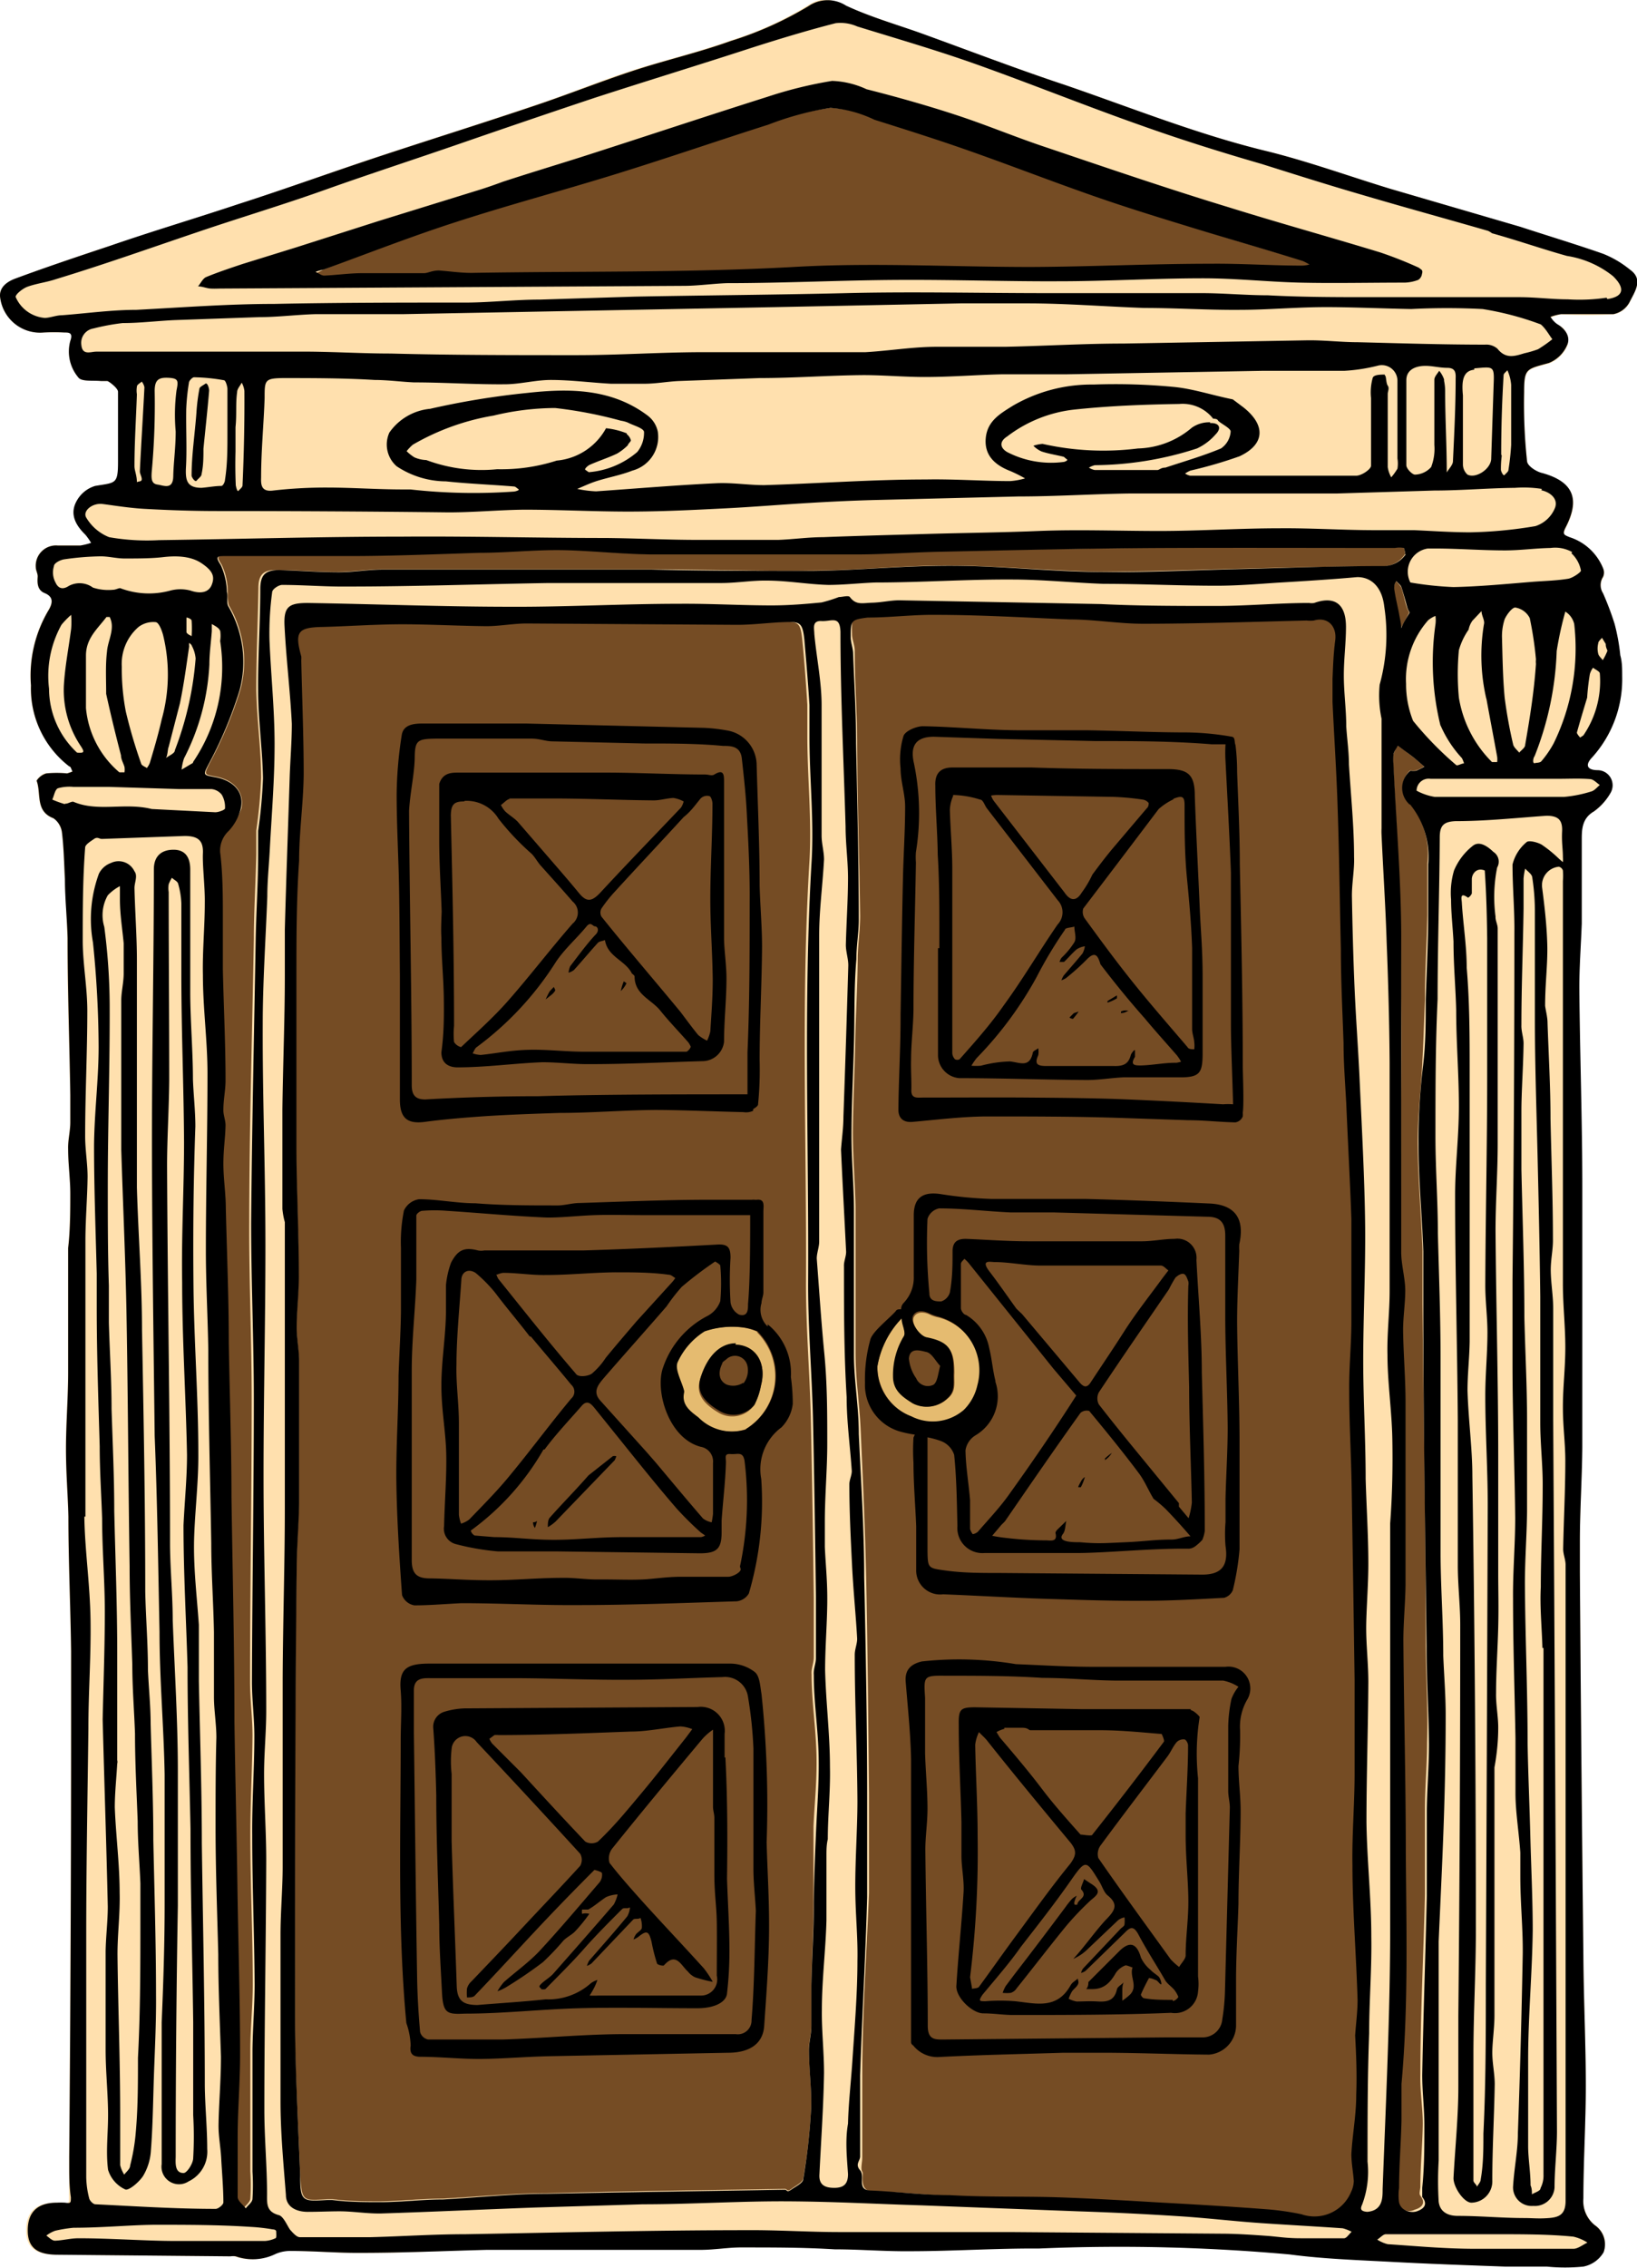 <svg xmlns="http://www.w3.org/2000/svg" viewBox="0 0 60.75 84.1"><defs><style>.cls-1{fill:#ffe0ae;}.cls-2{fill:#754c24;}.cls-3{fill:#e5bb70;}</style></defs><g id="Layer_2" data-name="Layer 2"><g id="heritage-door-1-front"><path id="fill4" class="cls-1" d="M60.49,10a4.35,4.35,0,0,0-1-.58c-1-.35-2-.65-3.07-1L51.59,7c-1.5-.46-3-1-4.52-1.38C44.48,5,42,4,39.52,3.15c-1.81-.6-3.6-1.29-5.4-1.93-.9-.33-1.83-.6-2.72-1-.51-.21-.85-.4-1.45,0a12.79,12.79,0,0,1-2.87,1.29c-1.2.43-2.44.72-3.65,1.11s-2.34.87-3.53,1.26c-1.9.65-3.82,1.25-5.73,1.88S10.62,7,8.83,7.58L4.07,9.12c-1.17.38-2.34.79-3.5,1.21-.3.12-.64.33-.56.73a1.49,1.49,0,0,0,1.61,1.27c.26,0,.51,0,.77,0s.33,0,.22.31A1.49,1.49,0,0,0,2.91,14c.12.16.55.1.84.13.08,0,.19,0,.23,0s.4.26.41.39c0,.86,0,1.73,0,2.59s-.09.78-.85.91a1.16,1.16,0,0,0-.67.53c-.29.48-.07.91.31,1.28a1.41,1.41,0,0,1,.21.31,1.77,1.77,0,0,1-.4.08c-.29,0-.58,0-.86,0a.76.76,0,0,0-.81.81c0,.11.06.22.07.33s-.08.49.25.62.32.33.17.61a4.75,4.75,0,0,0-.67,2.82,3.64,3.64,0,0,0,1.42,3c.06,0,.08.12.12.19a1.18,1.18,0,0,1-.2.07,6.57,6.57,0,0,0-.77,0c-.14,0-.37.24-.36.29.17.46-.06,1.12.62,1.39.15.05.29.33.32.52.07.58.08,1.16.11,1.74s.08,1.45.09,2.18c0,1.94.08,3.88.11,5.82,0,.33,0,.66,0,1s-.09.65-.08,1c0,.56.09,1.12.08,1.67s0,1.33-.08,2c0,1.58,0,3.1,0,4.62,0,.94-.08,1.88-.08,2.82s.07,1.68.09,2.52c0,1.68.08,3.37.1,5,0,.85,0,1.71,0,2.56q0,8.1-.07,16.18v.29c0,.41,0,.81,0,1.21,0,.21,0,.23-.21.2a2.8,2.8,0,0,0-.29,0c-.72,0-1.08.34-1.09,1s.34.92,1.07.93l6.46.06a.61.61,0,0,1,.19,0,1.9,1.9,0,0,0,1.48-.09,1.28,1.28,0,0,1,.58-.11c.87,0,1.74.08,2.62.08,1.54,0,3.09-.09,4.63-.13H19l7,0c.53,0,1.06-.09,1.59-.09,1.13,0,2.25,0,3.38.07.94,0,1.87.08,2.8.07,1.6,0,3.19-.11,4.77-.1a70.67,70.67,0,0,1,9.32.22c1.29.17,2.58.2,3.88.28s2.74.13,4.1.17c.53,0,1,0,1.56,0a6.85,6.85,0,0,0,1.36,0,1.13,1.13,0,0,0,.75-.53.82.82,0,0,0-.32-1,1.19,1.19,0,0,1-.43-1c0-1.39.09-2.78.09-4.17,0-1.61-.08-3.21-.09-4.81q-.08-7.12-.13-14.24V57.14c0-1.17.08-2.34.08-3.51,0-2.51,0-5,0-7.53V44q-.06-3.69-.11-7.37c0-.79.06-1.58.09-2.38v-.09c0-1,0-2,0-3,0-.37,0-.8.45-1.06a2.08,2.08,0,0,0,.62-.69.56.56,0,0,0-.47-.84c-.39,0-.5-.18-.21-.48a4.32,4.32,0,0,0,1.11-3c0-.26,0-.53-.07-.78a7.76,7.76,0,0,0-.21-1.17c-.1-.38-.27-.74-.41-1.12a.56.56,0,0,1,0-.61.4.4,0,0,0,0-.32,2,2,0,0,0-1.24-1.15c-.22-.09-.28-.11-.14-.38.51-1,.32-1.67-.88-2-.21-.05-.54-.26-.56-.43a18.35,18.35,0,0,1-.11-2.57c0-.89.09-.85.92-1.08a1.21,1.21,0,0,0,.68-.67.63.63,0,0,0-.36-.77c-.11,0-.17-.18-.26-.26a1.94,1.94,0,0,1,.39-.12,17.9,17.9,0,0,0,1.94,0,.85.85,0,0,0,.6-.44C60.67,10.81,61,10.37,60.49,10Z"/><path id="fill3" class="cls-2" d="M52,21.78c.08.23.12.46.19.69s.12.21.09.27a5.86,5.86,0,0,1-.3.55c0-.17-.05-.35-.08-.53s-.14-.62-.19-.94a1.22,1.22,0,0,1,.09-.27A1.07,1.07,0,0,1,52,21.78ZM52.91,61c0-4.21-.08-8.43-.12-12.65,0-.66,0-1.32,0-2-.05-1.33-.17-2.66-.18-4,0-1,.12-1.92.17-2.88s.07-1.62.1-2.43c0-1,.07-2.07.09-3.1,0-.65,0-1.3,0-1.94a3,3,0,0,0-.64-2.21.82.82,0,0,1,0-1.22.85.85,0,0,0,.22,0,1.4,1.4,0,0,0,.3-.15l-.29-.25-.43-.34-.27-.19a3.92,3.92,0,0,0-.16.36.88.88,0,0,0,0,.28c.1,2.18.26,4.35.28,6.52.06,3.88,0,7.76,0,11.63,0,.46.09.91.09,1.37s-.09,1-.08,1.46c0,.89.07,1.78.09,2.67,0,1.26,0,2.53,0,3.8,0,1,0,2,0,3,0,.68-.09,1.38-.08,2.06,0,2.61.09,5.23.09,7.85,0,2.87.1,5.73-.16,8.58,0,.46,0,.92,0,1.38l-.09,2.49a1.88,1.88,0,0,0,0,.53.46.46,0,0,0,.66.32c.21-.06.45-.21.21-.52-.06-.07,0-.23,0-.34,0-.77.08-1.55.09-2.33,0-.61-.11-1.23-.09-1.85,0-2.21.12-4.43.17-6.65,0-1,0-2.1,0-3.16,0-.82.08-1.64.08-2.47C53,63.44,52.92,62.22,52.91,61Zm-.77-40.46s0-.22-.08-.25a.9.9,0,0,0-.33,0c-2.82,0-5.62-.06-8.44,0s-5.62.08-8.42.13c-1.06,0-2.1.1-3.15.12-2.52,0-5,0-7.57,0-1.13,0-2.25-.15-3.39-.16s-2,.07-3,.1c-1.6.05-3.21.09-4.82.12-1,0-2,0-3.05,0H8.39c-.27,0-.39,0-.17.33a2.34,2.34,0,0,1,.23,1c0,.18,0,.39.05.53a4.08,4.08,0,0,1,.42,3.12,15.51,15.51,0,0,1-1.16,2.76c-.18.37-.19.38.2.45.73.12,1.12.59,1,1.19a2.24,2.24,0,0,1-.54.84.92.92,0,0,0-.32.79c.05.78.08,1.55.1,2.33s0,1.37,0,2c0,1.38.07,2.75.09,4.13,0,.35-.08.71-.09,1.08,0,.19.09.38.09.58,0,.48-.09,1-.08,1.43s.08,1.1.09,1.65c0,1.65.07,3.3.11,4.95,0,1.91.07,3.82.1,5.74,0,2.78.07,5.57.11,8.35q.06,3,.11,6.06c0,2.09.09,4.18.09,6.27,0,1-.06,2-.08,3.06,0,.75,0,1.49,0,2.24,0,.14.19.28.3.4.09-.11.24-.22.25-.35a8,8,0,0,0,0-1c0-1.5,0-3,0-4.52,0-.81.09-1.62.09-2.43,0-1.84-.09-3.69-.09-5.53,0-1.23.07-2.46.08-3.68,0-.67-.09-1.34-.09-2,0-3.5.06-7,.06-10.49,0-2.19-.1-4.37-.09-6.54,0-3.52.11-7,.17-10.54,0-1,.07-2.08.09-3.12,0-.29,0-.58,0-.88a18.35,18.35,0,0,0,.18-1.95c0-1.09-.16-2.18-.18-3.27,0-1.25.06-2.52.08-3.78,0-.49.19-.68.69-.66.74,0,1.48.07,2.22.07.55,0,1.1-.09,1.65-.1l3.92,0,3,0c1,0,2,0,3,0,2,0,4,.08,6,.05,1.73,0,3.47-.2,5.21-.19s3.7.2,5.56.23c1.7,0,3.41-.07,5.11-.11S49.52,21,51.25,21A1,1,0,0,0,52.14,20.55ZM48.36,9.66c-1.49-.44-3-.88-4.45-1.34-1.18-.36-2.35-.74-3.52-1.14C38.91,6.66,37.45,6.09,36,5.57c-1.16-.41-2.34-.78-3.51-1.15A4.56,4.56,0,0,0,30.82,4a11.12,11.12,0,0,0-2.35.6c-1.89.59-3.76,1.23-5.65,1.82s-4,1.15-6,1.79C15.22,8.72,13.62,9.36,12,10l-.28.14c.11.05.22.15.32.14.48,0,.94-.08,1.41-.09.77,0,1.53,0,2.31,0,.15,0,.29-.07.54-.1.4,0,.81.1,1.21.09,4-.07,8,0,12-.22,2.92-.16,5.87,0,8.81,0,2.23,0,4.46-.1,6.7-.12,1.12,0,2.25.05,3.37.07a1.22,1.22,0,0,0,.26-.06C48.51,9.75,48.44,9.69,48.36,9.66Z"/><path id="fill2" class="cls-2" d="M30.19,67.72c0,1,0,1.94,0,2.87s-.06,2-.08,3c0,.51,0,1,0,1.52,0,.29-.09.59-.09.88,0,.73.11,1.46.08,2.19a20.57,20.57,0,0,1-.29,2.58c0,.16-.28.29-.44.41s-.16,0-.24,0c-2.94.05-5.88.08-8.82.16-1.29,0-2.58.13-3.87.2-.77,0-1.55.09-2.32.1-.59,0-1.19,0-1.78-.08h-.2c-.92.07-.94.07-1-.9-.08-2-.2-4-.2-5.92,0-5.52,0-11,.06-16.55,0-.82.08-1.63.09-2.45,0-1.76,0-3.53,0-5.29,0-.41-.09-.81-.09-1.23,0-.65.09-1.32.08-2,0-1.53-.08-3.07-.1-4.61,0-1.77,0-3.56,0-5.33,0-.33,0-.66,0-1,0-1.46,0-2.91.09-4.37,0-1.07.16-2.14.17-3.21,0-1.41-.05-2.83-.09-4.23a.37.37,0,0,0,0-.14c-.25-.89-.13-1.07.75-1.09s2-.09,2.94-.1,2.09.06,3.13.07c.5,0,1-.1,1.5-.1l7.8.05c.58,0,1.16-.08,1.75-.09s.68,0,.75.63c.08.81.14,1.63.19,2.44,0,.38,0,.79,0,1.17,0,1.54.17,3.08.08,4.61-.32,5.24-.1,10.47-.13,15.71,0,1.65.14,3.3.18,4.95.05,2.21.08,4.43.11,6.64q0,1.13,0,2.25c0,.21-.1.42-.08.63,0,1,.16,2,.18,3S30.23,66.82,30.19,67.72ZM50.42,74c-.05-1.65-.16-3.3-.19-5,0-1.13.07-2.27.08-3.4s0-2.3,0-3.46c0-2.39-.06-4.77-.1-7.17,0-1.18-.09-2.37-.09-3.56,0-.85.06-1.71.08-2.57,0-.66,0-1.31,0-2s0-1.2,0-1.81c0-1.42-.13-2.84-.19-4.27,0-.74-.08-1.49-.1-2.23,0-1.17-.08-2.33-.1-3.5,0-1.74-.06-3.49-.11-5.23,0-1.32-.13-2.63-.2-3.94,0-.28,0-.57,0-.85,0-.47,0-.95.1-1.42s-.28-.88-.79-.74a1.27,1.27,0,0,1-.26,0c-2,.05-4.06.11-6.08.12-.9,0-1.81-.13-2.71-.17-1.66-.06-3.32-.13-5-.16-.83,0-1.67.07-2.51.11h0c-.62.08-.65.11-.63.76,0,.2.09.39.1.59,0,1.11.08,2.21.09,3.32,0,2.18.08,4.35.11,6.54,0,.48-.07,1-.09,1.47,0,1-.07,2.09-.09,3.15s-.08,2.26-.09,3.4c0,.91.08,1.84.1,2.76,0,1.8,0,3.61,0,5.41,0,1,.15,1.92.19,2.88.08,1.76.16,3.52.2,5.29.06,2.73.08,5.45.11,8.19,0,1.23,0,2.46,0,3.69C32.15,72.58,32,74.78,32,77c0,1,0,2,0,3,0,.18-.07.43,0,.53s-.16.72.41.74c1,0,1.94.13,2.91.16,1.31.05,2.64.05,4,.09s2.38.11,3.58.18l4.26.26a12.18,12.18,0,0,1,1.21.19,1.48,1.48,0,0,0,1.85-.84.9.9,0,0,0,.1-.39,8.78,8.78,0,0,1-.09-1c0-.73.15-1.45.18-2.17s0-1.48,0-2.33C50.36,74.92,50.43,74.48,50.42,74Z"/><path id="fill1" class="cls-3" d="M36.31,51.41a1.79,1.79,0,0,1-.49.91,1.77,1.77,0,0,1-2,.21,2,2,0,0,1-1.26-1.86,3.37,3.37,0,0,1,.9-1.78,4.19,4.19,0,0,1,.11.53.24.24,0,0,1,0,.12,2.84,2.84,0,0,0-.4,1.5c0,.55.38.77.73,1a1.11,1.11,0,0,0,1.27-.18c.33-.27.23-.58.25-.94,0-.8-.15-1.11-1-1.28-.26-.05-.62-.56-.51-.79s.4-.21.64-.08a1.32,1.32,0,0,0,.3.09A2.07,2.07,0,0,1,36.31,51.41Zm-8.21-2A2.31,2.31,0,0,1,27.67,53a1.76,1.76,0,0,1-1.79-.44c-.29-.23-.64-.46-.53-.93v-.05c-.09-.36-.36-.81-.24-1.06a2.62,2.62,0,0,1,1-1.15,3.22,3.22,0,0,1,1.4-.15A2,2,0,0,1,28.1,49.38Zm-.81.49c-.58,0-1.05.44-1.31,1.26-.15.48.06.87.73,1.25A1,1,0,0,0,28,52.09a3.3,3.3,0,0,0,.24-.71C28.46,50.55,28.05,49.88,27.29,49.87Z"/><path id="void" d="M3.66,38.83c0,1.21-.16,2.43-.17,3.65,0,1.58.06,3.16.1,4.75,0,.41,0,.82,0,1.23,0,1.73.06,3.45.11,5.18,0,.89.06,1.78.09,2.67,0,1.15.1,2.3.1,3.45,0,1.31-.05,2.62-.08,4,.06,2.34.14,4.64.19,6.94,0,.55-.07,1.1-.08,1.65,0,1,0,2,0,3,0,.22,0,.44,0,.66,0,.77.08,1.53.09,2.3s-.09,1.44,0,2.15a1.18,1.18,0,0,0,.64.73c.13.05.51-.27.66-.5a2.07,2.07,0,0,0,.29-.94c.07-.9.08-1.81.11-2.72s.09-2,.08-3.06c0-1.91-.06-3.81-.1-5.72,0-1.44-.06-2.88-.1-4.32,0-.66-.07-1.32-.1-2,0-1-.08-1.94-.1-2.91,0-3.23-.06-6.46-.12-9.69,0-1.77-.14-3.53-.19-5.3,0-.81,0-1.62,0-2.43,0-2,0-4,0-6,0-.89-.07-1.78-.09-2.67,0-.21.13-.45,0-.62A.65.65,0,0,0,4.12,32a.8.8,0,0,0-.45.4,4.9,4.9,0,0,0-.22,2.55A38.83,38.83,0,0,1,3.66,38.83ZM4,33.2a1.72,1.72,0,0,1,.45-.34c0,.17,0,.33,0,.5,0,.54.09,1.08.14,1.62,0,.17,0,.34,0,.52s0,.4,0,.59c0,.35-.09.69-.09,1,0,1.31,0,2.63,0,3.94,0,.54,0,1.07,0,1.61.06,1.94.15,3.89.19,5.83.06,3.2.07,6.4.12,9.61,0,1.21.06,2.42.1,3.64,0,.86.07,1.71.1,2.57,0,1.08.06,2.17.1,3.25,0,.77.07,1.54.1,2.3,0,.44,0,.88,0,1.33,0,1.71,0,3.42-.09,5.14,0,1,0,1.91-.09,2.86a7.23,7.23,0,0,1-.2,1.13c0,.13-.14.23-.22.34a1.19,1.19,0,0,1-.15-.35c0-.63,0-1.27,0-1.9,0-2-.08-4-.1-5.92,0-.76.1-1.52.08-2.28,0-1.06-.14-2.11-.18-3.17,0-.54.06-1.08.09-1.62a.23.23,0,0,0,0-.13c0-1.2,0-2.39,0-3.59,0-.14,0-.27,0-.41,0-1.75-.07-3.49-.11-5.24,0-1.26-.06-2.52-.1-3.78,0-1.07-.07-2.14-.1-3.21,0-.45,0-.91,0-1.37C4,46.46,4,45.21,4,44c0-2.25.08-4.51.07-6.76a22.94,22.94,0,0,0-.2-2.87A1.49,1.49,0,0,1,4,33.2ZM52.66,9.93a14.86,14.86,0,0,0-1.44-.57c-1.87-.57-3.75-1.09-5.61-1.67C43.34,7,41.09,6.23,38.84,5.47c-1.09-.36-2.14-.8-3.22-1.16s-2.31-.71-3.46-1A3.29,3.29,0,0,0,30.88,3a15.56,15.56,0,0,0-2.4.59c-2.31.73-4.62,1.5-6.93,2.24-.95.3-1.91.59-2.89.91-.35.13-.67.24-1,.34L14.07,8.19,11,9.17,9,9.79c-.45.15-.9.3-1.34.48-.13.05-.21.23-.31.35.16,0,.31.07.46.08s.28,0,.41,0l17.15-.1c.53,0,1.06-.08,1.6-.1,2.13,0,4.27-.11,6.4-.12s4,.06,5.93.05c1.78,0,3.57-.11,5.35-.11,1.19,0,2.39.13,3.58.16s2.61,0,3.91,0a1.58,1.58,0,0,0,.49-.1.31.31,0,0,0,.14-.22C52.82,10,52.73,10,52.66,9.93Zm-4.33-.08c-1.12,0-2.25-.08-3.37-.07-2.24,0-4.47.11-6.7.12-2.94,0-5.88-.17-8.81,0-4,.22-8,.15-11.95.22-.41,0-.81-.06-1.21-.09-.25,0-.39.09-.54.1-.77,0-1.54,0-2.31,0-.47,0-.94.07-1.41.09-.1,0-.21-.09-.32-.14A1.83,1.83,0,0,1,12,10c1.62-.59,3.23-1.22,4.87-1.75,2-.65,4-1.18,6-1.8s3.76-1.23,5.65-1.83A11.09,11.09,0,0,1,30.82,4a4.56,4.56,0,0,1,1.63.44c1.17.37,2.35.74,3.51,1.15,1.48.52,2.95,1.09,4.43,1.61,1.16.41,2.34.78,3.52,1.14,1.48.46,3,.89,4.44,1.34a1.83,1.83,0,0,1,.24.13A1.22,1.22,0,0,1,48.33,9.85ZM7.11,17.64c0-.76.12-1.53.18-2.34a7,7,0,0,1,.11-.88c0-.07.14-.13.22-.19s.15.19.14.27c-.06.72-.14,1.43-.21,2.14,0,.31,0,.63-.07.94,0,.09-.12.16-.18.24S7.11,17.69,7.11,17.64ZM5.92,60.52c0,1.76.16,3.53.19,5.29,0,1.59,0,3.17,0,4.76S6.06,73.55,6,75c0,.68,0,1.35,0,2,0,1.08,0,2.16,0,3.25a.65.65,0,0,0,1,.64,1.22,1.22,0,0,0,.69-1.2c0-.78-.08-1.56-.09-2.34,0-3-.07-6-.11-9,0-2-.07-4-.11-6,0-.68,0-1.37,0-2.1-.07-1-.19-2-.18-3s.17-2.24.16-3.35c0-2.08-.16-4.15-.18-6.22s0-3.94.07-5.91c0-.59-.07-1.17-.09-1.75,0-1-.09-2.07-.1-3.11,0-1.55,0-3.11,0-4.66,0-.49-.21-.74-.62-.74s-.73.2-.73.73c0,3.57-.08,7.14-.07,10.71s.06,6.86.1,10.29C5.84,55.7,5.87,58.11,5.92,60.52Zm.34-27.44a.93.93,0,0,1,0-.29,1.34,1.34,0,0,1,.12-.24c.08.08.21.13.23.22a3,3,0,0,1,.12.73c0,.88,0,1.77,0,2.66,0,2.07.09,4.13.1,6.2,0,1.73-.1,3.46-.07,5.19,0,2.13.14,4.27.18,6.4,0,.87-.09,1.74-.13,2.61,0,1.78.1,3.52.15,5.26,0,2,.07,4,.11,6,0,2.39.07,4.78.1,7.17,0,1.15,0,2.3,0,3.45a13.85,13.85,0,0,1,0,1.58c0,.21-.24.57-.36.56-.31,0-.3-.33-.29-.59q0-4.65.08-9.32c0-1.65,0-3.31,0-5,0-1.86-.12-3.72-.19-5.58,0-.92-.09-1.84-.1-2.77,0-4.69-.09-9.39-.11-14.09,0-1,.07-2.1.08-3.15C6.28,37.74,6.26,35.41,6.26,33.08Zm22,29.74c-.05-.28-.06-.65-.24-.81a1.5,1.5,0,0,0-.91-.32c-2.12,0-4.24,0-6.37,0-1.6,0-3.21,0-4.81,0-.86,0-1.13.21-1.06,1,.05.61,0,1.24,0,1.85,0,3.48-.12,7,.21,10.48a2.75,2.75,0,0,1,.16.83c-.05.33.1.41.34.42.78,0,1.55.09,2.32.08s1.61-.08,2.42-.1l6.7-.13c.82,0,1.3-.35,1.34-1,.08-1.16.17-2.33.18-3.5s-.06-2.2-.09-3.3A39.21,39.21,0,0,0,28.26,62.82Zm-.37,12.09a.51.51,0,0,1-.59.52c-1.37,0-2.73,0-4.09,0-1.52,0-3,.15-4.56.2-.92,0-1.84,0-2.76,0a.39.39,0,0,1-.3-.28c-.06-.68-.1-1.36-.11-2-.05-3-.08-6-.12-9.06,0-.54,0-1.08,0-1.61s.44-.44.75-.45c1,0,1.92,0,2.89,0,1.43,0,2.86.07,4.29.06,1.17,0,2.35-.07,3.52-.1a.86.86,0,0,1,.95.74,15.27,15.27,0,0,1,.2,1.91c0,1.48,0,3,0,4.45,0,.52.06,1,.09,1.56C28,72.25,28,73.58,27.89,74.91Zm-1-9.74V64.3a.89.89,0,0,0-1-1l-8.51.05a2.86,2.86,0,0,0-.87.12.58.58,0,0,0-.43.63c.06.83.09,1.65.11,2.48,0,1.6.07,3.2.11,4.8,0,.82.06,1.65.1,2.47s.18.85.86.82c1.4,0,2.8-.16,4.2-.2s2.95,0,4.42,0c.63,0,1.07-.22,1.1-.55a13.6,13.6,0,0,0,.09-1.56c0-.9-.06-1.79-.09-2.69C27,68.19,27,66.7,26.92,65.17Zm-8.54-.83a.75.75,0,0,1,.15,0c1.63,0,3.27-.07,4.91-.13.62,0,1.23-.14,1.84-.19a1.4,1.4,0,0,1,.44.1l-.23.31c-.55.69-1.09,1.39-1.66,2.07s-1,1.21-1.61,1.79a.47.47,0,0,1-.47,0c-.81-.85-1.6-1.71-2.39-2.57l-1.07-1.07a1,1,0,0,1-.1-.17ZM26,74l-3.8,0a3.16,3.16,0,0,1-.32,0,3.14,3.14,0,0,0,.18-.31,2.18,2.18,0,0,0,.11-.27.9.9,0,0,0-.24.12,2.37,2.37,0,0,1-1.68.6c-.84.09-1.69.14-2.53.21-.53,0-.75-.16-.77-.69-.06-1.8-.14-3.59-.19-5.39,0-.83,0-1.66,0-2.49a4.12,4.12,0,0,1,0-.93.51.51,0,0,1,.93-.25q1.94,2.06,3.84,4.14a.45.45,0,0,1,0,.45c-.7.77-1.42,1.52-2.13,2.28s-1.27,1.34-1.9,2a.56.56,0,0,0-.17.27,1.85,1.85,0,0,0,0,.33c.1,0,.24,0,.3-.08.75-.78,1.48-1.58,2.22-2.37s1.46-1.53,2.21-2.28c0,0,.26.06.28.12a.46.46,0,0,1-.09.34c-.74.86-1.47,1.73-2.24,2.56-.4.42-.88.76-1.31,1.14a2.08,2.08,0,0,0-.24.34,1.77,1.77,0,0,0,.34-.16,16,16,0,0,0,1.35-.92,9.58,9.58,0,0,0,.76-.8c.14-.14.33-.22.46-.37a5.9,5.9,0,0,0,.5-.62.5.5,0,0,0-.27,0,.58.58,0,0,1,0-.16l.23,0c.22-.12.43-.31.66-.46a1.18,1.18,0,0,1,.43-.1,1.49,1.49,0,0,1-.14.37c-.74.86-1.49,1.71-2.24,2.56-.13.15-.32.25-.46.39s0,.12,0,.19a.3.3,0,0,0,.16,0c.48-.49,1-1,1.43-1.49s.94-1,1.42-1.48c.06-.06.19,0,.29-.06a.85.85,0,0,1-.1.33c-.46.56-.94,1.1-1.42,1.65a1.08,1.08,0,0,0-.08.19.68.68,0,0,0,.17-.09l1.55-1.63c.06-.05.18,0,.27-.06a.92.92,0,0,1,.05.36c0,.09-.15.16-.22.25a.66.66,0,0,0-.09.19.91.91,0,0,0,.17-.09c.32-.26.4-.23.5.18a6.52,6.52,0,0,0,.2.79c0,.06.23.11.26.08.45-.51.63,0,.89.23a.73.73,0,0,0,.26.21,4.91,4.91,0,0,0,.66.17,3.61,3.61,0,0,0-.33-.5c-.76-.84-1.53-1.65-2.28-2.48-.42-.47-.84-.94-1.22-1.43a.6.6,0,0,1,.09-.52c1.1-1.37,2.23-2.73,3.36-4.08a2.12,2.12,0,0,1,.39-.34c0,.22,0,.44,0,.66,0,.73,0,1.46,0,2.2,0,.13.05.27.05.41,0,.7,0,1.4,0,2.1s.08,1.16.09,1.75,0,1.36,0,2A.6.6,0,0,1,26,74ZM14.84,36.19v4.58c0,.7.28.92.94.83s1.49-.16,2.23-.21c.92-.06,1.84-.09,2.75-.12,1.18,0,2.35-.1,3.53-.11,1,0,2.33.06,3.3.08a.61.61,0,0,0,.36-.05l0-.06c.07-.05.15-.09.18-.16a12.94,12.94,0,0,0,.06-1.65c0-1.4.08-2.81.09-4.21,0-.76-.07-1.52-.09-2.28,0-1.49-.07-3-.11-4.45A1.31,1.31,0,0,0,27,27.09a6.44,6.44,0,0,0-.87-.1l-6.62-.16c-.74,0-1.48,0-2.23,0-.51,0-1,0-1.54,0-.3,0-.76,0-.83.42a14.87,14.87,0,0,0-.19,2.21c0,1.16.07,2.33.09,3.49S14.83,35.12,14.84,36.19Zm.55-8c0-.73.07-.79.78-.8l3.56,0c.28,0,.5.09.73.1l3.43.08c1,0,2,0,2.94.09.29,0,.65,0,.7.47.08.72.16,1.44.19,2.16.06,1.06.11,2.13.1,3.19,0,1.85,0,3.7-.08,5.54,0,.26,0,1,0,1.56-2.35,0-5.44,0-7.76.07q-2.1,0-4.2.12c-.36,0-.5-.16-.5-.53,0-3.39-.08-6.78-.1-10.17C15.22,29.38,15.37,28.76,15.39,28.14Zm13.1,21a.85.85,0,0,1-.23-.87c0-.13.07-.26.07-.4,0-.76,0-2.22,0-3,0-.19.07-.47-.25-.43,0,0,0,0-.06,0a.56.56,0,0,0-.12,0c-.34,0-1.27,0-1.61,0-1.59,0-3.19.07-4.78.12-.29,0-.58.1-.87.09-1,0-2,0-3-.08-.7,0-1.39-.15-2.09-.15a.74.74,0,0,0-.56.42,5.93,5.93,0,0,0-.11,1.4c0,.73,0,1.47,0,2.2s-.06,1.68-.09,2.52c0,1.34-.1,2.67-.08,4s.11,2.77.21,4.14a.59.59,0,0,0,.46.38c.56,0,1.12-.05,1.74-.08,1.46,0,2.87.08,4.29.07,2,0,3.95-.08,5.93-.14a.6.6,0,0,0,.45-.29,12.08,12.08,0,0,0,.46-4.25A1.93,1.93,0,0,1,29,52.93a1.49,1.49,0,0,0,.42-.87,7.33,7.33,0,0,0-.07-1A2.33,2.33,0,0,0,28.49,49.11Zm-1,9c0,.12-.29.27-.45.28-.58,0-1.17,0-1.75,0s-1,.08-1.45.1-.91,0-1.37,0l-.32,0c-.43,0-.86-.07-1.29-.06-.89,0-1.78.09-2.67.09s-1.49-.06-2.24-.07c-.46,0-.66-.16-.67-.64V52.67c0-.62,0-1.23,0-1.84,0-1.13.13-2.25.17-3.38,0-.79,0-1.58,0-2.37,0-.07.14-.18.22-.18a5.65,5.65,0,0,1,.92,0c1.24.08,2.48.2,3.73.25.57,0,1.16-.07,1.74-.09s1.25,0,1.87,0l3.91,0c0,.92,0,2.42-.08,3.29,0,.21,0,.49-.33.4a.61.61,0,0,1-.32-.46,13,13,0,0,1,0-1.65c0-.37-.09-.51-.48-.49-1.66.09-3.31.17-5,.22-1.22,0-2.44,0-3.66,0a.62.62,0,0,1-.23,0c-.53-.14-.76,0-1,.45a3.31,3.31,0,0,0-.19.84c0,.3,0,.61,0,.92,0,.93-.17,1.86-.17,2.79s.16,1.69.18,2.53-.06,1.79-.08,2.69a.59.59,0,0,0,.44.67,9.26,9.26,0,0,0,1.56.27c.74,0,1.49,0,2.23,0l5.26.07c.64,0,.81-.17.81-.79,0-.15,0-.29,0-.43.05-.72.14-1.44.16-2.15,0-.2-.07-.33.18-.31s.45-.11.51.25A11.7,11.7,0,0,1,27.46,58.09ZM26,53.65a.55.55,0,0,1,.46.6c0,.63,0,1.26,0,1.89a2.87,2.87,0,0,1-.05.31.78.78,0,0,1-.32-.14c-.59-.68-1.17-1.38-1.75-2.07L24,53.85l-1.72-1.91c-.3-.33-.08-.59.12-.83.77-.89,1.56-1.77,2.34-2.67a6.6,6.6,0,0,1,.56-.72,13.93,13.93,0,0,1,1.24-.94s.18.1.19.15a7.27,7.27,0,0,1,0,1.32,1,1,0,0,1-.46.54,3.37,3.37,0,0,0-1.67,1.94C24.31,51.57,24.8,53.33,26,53.65Zm-6.3-4.09c.5.6,1,1.18,1.5,1.79a.34.34,0,0,1,0,.51c-.77.92-1.49,1.9-2.26,2.83-.47.58-1,1.11-1.52,1.65a.91.91,0,0,1-.31.16,1.32,1.32,0,0,1-.08-.33c0-1.13,0-2.26,0-3.39,0-.73-.11-1.45-.09-2.18,0-1,.11-2.08.18-3.12,0-.32.27-.46.54-.27a5.37,5.37,0,0,1,.71.72C18.8,48.5,19.23,49,19.66,49.56Zm-1.24-2.3a.83.83,0,0,1,.21-.06c.53,0,1.06.09,1.59.08.85,0,1.7-.09,2.56-.1.67,0,1.35,0,2,.09.09,0,.16.08.24.12a1.09,1.09,0,0,1-.13.17L23.62,49c-.41.48-.78.91-1.14,1.35a2.69,2.69,0,0,1-.52.59c-.15.1-.51.14-.59,0-1-1.16-1.93-2.34-2.88-3.52A1.11,1.11,0,0,1,18.42,47.26Zm1.75,6.49c.42-.57.91-1.08,1.37-1.61.21-.25.36-.08.49.08l1.16,1.44c.62.77,1.24,1.54,1.89,2.29a12.32,12.32,0,0,0,.89.88l.16.11C26.07,57,26,57,26,57,25,57,24.06,57,23.11,57s-1.7.1-2.55.1S19.09,57,18.35,57l-.74-.06c-.11-.07-.15-.18-.13-.19A9.61,9.61,0,0,0,20.17,53.75Zm7.5-.75a1.76,1.76,0,0,1-1.79-.44c-.29-.22-.64-.46-.53-.93a0,0,0,0,0,0-.05c-.09-.36-.36-.81-.24-1.07a2.65,2.65,0,0,1,1-1.14,3.21,3.21,0,0,1,1.4-.15,2,2,0,0,1,.56.15A2.32,2.32,0,0,1,27.67,53ZM55.6,64.06c0-.42-.09-.85-.08-1.28,0-.81.06-1.63.08-2.44s0-1.34,0-2c0-1.45,0-2.91,0-4.37,0-2.78-.08-5.56-.1-8.33,0-1.07.08-2.14.08-3.21,0-2.66,0-5.32,0-8,0-.15-.09-.3-.08-.44a5.54,5.54,0,0,1,.06-1.82.43.43,0,0,0-.14-.58c-.23-.22-.53-.42-.77-.22a2.28,2.28,0,0,0-.69.91,2.91,2.91,0,0,0-.11,1.07c0,.5.06,1,.09,1.56,0,.88.08,1.72.1,2.55,0,1.19.1,2.37.1,3.55S54,43.22,54,44.32c0,2.78.08,5.56.1,8.34,0,1.8,0,3.59,0,5.39,0,.73.09,1.47.09,2.2q0,7.26-.07,14.5c0,.88,0,1.75,0,2.62,0,1.13-.12,2.27-.18,3.4,0,.34.38.9.66.91a.79.79,0,0,0,.78-.83c0-1.19.07-2.37.09-3.56,0-.39-.09-.78-.09-1.17s.08-.92.08-1.38c0-2.92,0-5.84,0-8.76,0-.15,0-.29,0-.44C55.55,65.05,55.6,64.56,55.6,64.06Zm-.46,9.53c0,1.84,0,3.69-.09,5.53,0,.57,0,1.13-.1,1.7,0,.09-.09.18-.14.27,0-.07-.13-.15-.13-.23,0-.48,0-1,0-1.43,0-.77,0-1.53,0-2.3,0-.22,0-.45,0-.68s0-.18,0-.27c0-1.53.09-3.07.09-4.61q0-8.41-.13-16.85c0-1-.15-2.1-.18-3.16,0-.6.07-1.2.08-1.8,0-1,0-2,0-3q0-3.48,0-7c0-1.3,0-2.59-.11-3.88,0-.8-.13-1.59-.18-2.39,0-.13-.1-.44.23-.2a.32.32,0,0,0,.14-.16c0-.17,0-.36,0-.53s.16-.45.48-.32c.06.87.08,1.7.09,2.52,0,.11,0,.22,0,.34v3.5c0,.42,0,.85,0,1.27,0,2.59-.06,5.17-.07,7.75,0,.59.08,1.17.08,1.75,0,.78-.08,1.56-.08,2.34,0,1.42.1,2.84.09,4.26Q55.18,64.83,55.14,73.59ZM60.49,10a3.76,3.76,0,0,0-1-.59c-1-.35-2-.65-3.07-1L51.59,7c-1.51-.46-3-1-4.52-1.38C44.48,5,42,4,39.52,3.15c-1.81-.6-3.6-1.29-5.4-1.94-.91-.32-1.84-.59-2.72-1A1.26,1.26,0,0,0,30,.23a13.12,13.12,0,0,1-2.88,1.29c-1.19.43-2.43.71-3.64,1.11S21.09,3.5,19.9,3.9c-1.9.64-3.82,1.24-5.73,1.87S10.62,7,8.84,7.57c-1.59.53-3.18,1-4.77,1.55-1.17.39-2.34.78-3.5,1.21-.3.11-.63.33-.56.73a1.49,1.49,0,0,0,1.61,1.27,6.59,6.59,0,0,1,.77,0c.16,0,.33,0,.22.31A1.49,1.49,0,0,0,2.91,14c.12.16.55.1.84.13.08,0,.18,0,.23,0s.4.26.4.4c0,.86,0,1.72,0,2.58s-.09.78-.85.91a1.16,1.16,0,0,0-.67.53c-.29.49-.07.91.31,1.28a2.28,2.28,0,0,1,.21.3,2.6,2.6,0,0,1-.4.1H2.14a.75.75,0,0,0-.81.81c0,.11.07.22.07.33s-.07.49.25.62.32.34.17.61a4.75,4.75,0,0,0-.67,2.82,3.64,3.64,0,0,0,1.42,3c.06,0,.08.12.12.19a1.59,1.59,0,0,1-.2.07,4,4,0,0,0-.77,0,.64.64,0,0,0-.36.27c.18.48-.06,1.13.62,1.39a.75.75,0,0,1,.32.53c.07.57.08,1.16.11,1.73,0,.73.08,1.46.1,2.19,0,1.94.07,3.88.1,5.82,0,.33,0,.65,0,1s-.09.66-.08,1c0,.56.08,1.11.08,1.67s0,1.33-.08,2c0,1.57,0,3.1,0,4.62,0,.94-.08,1.88-.08,2.82s.07,1.68.09,2.52c0,1.68.08,3.36.1,5,0,.85,0,1.71,0,2.56q0,8.08-.07,16.18v.29c0,.4,0,.81.06,1.21,0,.21,0,.23-.22.2a2.8,2.8,0,0,0-.29,0c-.72,0-1.08.34-1.09,1s.34.92,1.07.93l6.46.06a.61.61,0,0,1,.19,0,1.91,1.91,0,0,0,1.48-.09,1.38,1.38,0,0,1,.57-.11c.88,0,1.75.08,2.63.07,1.54,0,3.08-.07,4.63-.11H19l7,0c.53,0,1.06-.1,1.59-.09,1.13,0,2.26,0,3.38.07.94,0,1.87.08,2.8.07,1.59,0,3.18-.11,4.78-.1a70.6,70.6,0,0,1,9.31.22c1.28.17,2.58.21,3.88.28s2.74.12,4.11.17c.51,0,1,0,1.55,0a6.84,6.84,0,0,0,1.36,0,1.12,1.12,0,0,0,.75-.53.86.86,0,0,0-.32-1,1.14,1.14,0,0,1-.43-1c0-1.39.09-2.78.09-4.17,0-1.6-.08-3.2-.09-4.8q-.08-7.12-.13-14.24c0-.38,0-.75,0-1.13,0-1.17.08-2.34.09-3.51,0-2.51,0-5,0-7.52V44c0-2.46-.09-4.91-.11-7.37,0-.79.06-1.58.09-2.38v-.1c0-1,0-2,0-3,0-.37,0-.8.45-1.06a2.18,2.18,0,0,0,.62-.69.56.56,0,0,0-.47-.84c-.39,0-.5-.18-.21-.48a4.32,4.32,0,0,0,1.11-3c0-.27,0-.53-.07-.78a7.41,7.41,0,0,0-.21-1.16A10.85,10.85,0,0,0,59.49,22a.56.56,0,0,1,0-.61.4.4,0,0,0,0-.32,2,2,0,0,0-1.24-1.15c-.22-.09-.28-.11-.14-.38.51-1,.32-1.67-.88-2-.22-.05-.54-.26-.56-.43a20,20,0,0,1-.11-2.57c0-.89.09-.85.92-1.08a1.24,1.24,0,0,0,.68-.67c.13-.29-.06-.59-.37-.77a.93.93,0,0,1-.25-.27,1.86,1.86,0,0,1,.39-.1c.65,0,1.3,0,1.94,0a.87.87,0,0,0,.6-.44C60.67,10.81,61,10.36,60.49,10ZM2,21c0-.12.24-.24.39-.26a10.24,10.24,0,0,1,1.35-.11c.29,0,.59.08.88.08.47,0,1,0,1.43-.05s1-.06,1.42.22.51.49.39.8-.44.34-.79.22a1.46,1.46,0,0,0-.75,0,3,3,0,0,1-1.86-.09c-.07,0-.17.06-.26.06a1.85,1.85,0,0,1-.75-.08.84.84,0,0,0-.9-.06c-.26.17-.41.05-.49-.13A.78.78,0,0,1,2,21Zm51.46,5.9a4.27,4.27,0,0,0,.79,1.21.84.84,0,0,1,.08.2c-.1,0-.24.1-.29.06a12.39,12.39,0,0,1-1.6-1.64,3.64,3.64,0,0,1-.26-1.37A3.3,3.3,0,0,1,53,23a1,1,0,0,1,.27-.16,1.19,1.19,0,0,1,0,.32A9.85,9.85,0,0,0,53.46,26.92Zm1.7-1c.13.72.27,1.44.4,2.16a.75.75,0,0,1,0,.2c-.07,0-.16,0-.19,0a4.35,4.35,0,0,1-1.23-2.39,9.41,9.41,0,0,1,0-1.76,2.51,2.51,0,0,1,.36-.76.87.87,0,0,1,.14-.33l.34-.36c0,.17.13.35.09.49A7.08,7.08,0,0,0,55.16,25.92Zm-2.84,3.92A3.06,3.06,0,0,1,53,32.05c0,.64,0,1.29,0,1.93,0,1-.06,2.08-.09,3.11,0,.81,0,1.62-.1,2.43s-.18,1.92-.17,2.88c0,1.32.13,2.65.18,4,0,.66,0,1.32,0,2,0,4.21.07,8.42.12,12.64,0,1.21.08,2.42.09,3.64,0,.82-.07,1.64-.08,2.46,0,1,0,2.11,0,3.16-.05,2.22-.13,4.44-.17,6.65,0,.62.08,1.24.08,1.85,0,.78,0,1.56-.08,2.33,0,.12,0,.27,0,.34.25.31,0,.46-.2.53s-.58,0-.66-.33a1.87,1.87,0,0,1,0-.53c0-.83.07-1.66.09-2.49,0-.46,0-.92,0-1.37.26-2.86.18-5.73.16-8.59,0-2.62-.07-5.23-.09-7.85,0-.69.07-1.37.08-2.06,0-1,0-2,0-3,0-1.26,0-2.53,0-3.79,0-.89-.08-1.78-.09-2.67,0-.49.08-1,.08-1.46S52,46.9,52,46.44c0-3.87,0-7.75,0-11.63,0-2.17-.19-4.34-.29-6.51a1.4,1.4,0,0,1,0-.29c0-.12.11-.24.16-.36l.26.19c.15.11.3.22.44.34l.29.25a2.8,2.8,0,0,1-.3.15.85.85,0,0,1-.22,0A.82.82,0,0,0,52.32,29.84ZM52,23.3c0-.18-.05-.36-.08-.54s-.14-.62-.18-.93c0-.09,0-.19.08-.28.07.08.16.14.19.23s.14.46.2.69.12.21.09.27S52.06,23.11,52,23.3Zm.17-2.75a1,1,0,0,1-.88.44c-1.74,0-3.48.07-5.22.11s-3.41.13-5.11.11c-1.86,0-3.71-.22-5.56-.23s-3.48.17-5.22.19c-2,0-4,0-6-.05-1,0-2,0-3.05,0l-3,0c-1.3,0-2.61,0-3.91,0-.55,0-1.1.1-1.65.1-.74,0-1.48-.06-2.22-.08-.5,0-.68.18-.69.67,0,1.26-.09,2.52-.08,3.79,0,1.08.16,2.17.18,3.26a18.35,18.35,0,0,1-.18,1.95c0,.29,0,.59,0,.89,0,1-.07,2.07-.09,3.1-.06,3.52-.14,7-.17,10.55,0,2.18.1,4.36.1,6.54,0,3.49-.06,7-.07,10.48,0,.67.09,1.33.09,2,0,1.22-.09,2.45-.08,3.68,0,1.85.08,3.69.09,5.53,0,.81-.07,1.62-.08,2.43,0,1.51,0,3,0,4.52a8,8,0,0,1,0,1c0,.13-.16.24-.25.36-.11-.14-.29-.27-.3-.41,0-.75,0-1.49,0-2.24,0-1,.09-2,.09-3.06,0-2.09-.07-4.18-.1-6.27s-.08-4-.11-6.06c0-2.78-.07-5.57-.11-8.35,0-1.92-.07-3.83-.1-5.74,0-1.65-.07-3.3-.11-4.95,0-.55-.09-1.1-.09-1.65s.07-.95.08-1.43c0-.2-.09-.39-.08-.59,0-.36.08-.72.08-1.07,0-1.38-.07-2.75-.1-4.13,0-.68,0-1.36,0-2s0-1.55-.1-2.33a1,1,0,0,1,.32-.8A1.85,1.85,0,0,0,8.93,30c.15-.6-.24-1.07-1-1.19-.39-.07-.39-.08-.2-.45a15.51,15.51,0,0,0,1.16-2.76,4.08,4.08,0,0,0-.42-3.12c-.07-.14,0-.35-.05-.53a2.51,2.51,0,0,0-.23-1c-.22-.33-.11-.33.17-.33H9.93c1,0,2,0,3.05,0,1.61,0,3.22-.07,4.82-.12,1,0,2-.11,3-.1s2.26.15,3.39.16c2.53,0,5.05,0,7.57,0,1.05,0,2.1-.08,3.14-.1,2.81-.06,5.62-.13,8.43-.14s5.63,0,8.44,0a.9.9,0,0,1,.33,0S52.17,20.51,52.13,20.55Zm-49,35.69c0-1.7,0-3.41,0-5.11s0-3.41,0-5.11c0-.79.07-1.58.08-2.38,0-.5-.09-1-.09-1.51,0-1.55.08-3.1.08-4.65,0-.85-.16-1.69-.17-2.54,0-1.17,0-2.34.09-3.51,0-.11.2-.23.33-.32s.19,0,.29,0L6.85,31c.49,0,.7.16.68.64s.08,1.23.07,1.85c0,.89-.09,1.78-.07,2.67,0,1.22.17,2.43.17,3.65,0,2.18-.06,4.37-.06,6.56,0,1.23.07,2.46.09,3.69,0,2.39.07,4.78.11,7.17,0,1.1.08,2.2.1,3.3,0,.8,0,1.59,0,2.39,0,.5.09,1,.09,1.51C8,65.54,8,66.65,8,67.77c0,1.57.06,3.13.1,4.7,0,1.26.06,2.53.1,3.79,0,.92-.08,1.75-.09,2.57,0,.41.08.81.1,1.22s.08,1.08.08,1.62c0,.09-.2.25-.3.24-1.49,0-3-.1-4.45-.17-.08,0-.21-.13-.23-.22a3.34,3.34,0,0,1-.11-.78c0-3,0-6,0-9,0-2.55.05-5.11.08-7.66,0-1.33.1-2.66.08-4S3.15,57.51,3.13,56.24Zm5-32.86a1.27,1.27,0,0,1,0,.39,6.27,6.27,0,0,1-1,4.48s0,.05-.06.07l-.37.22a1.84,1.84,0,0,1,.09-.42,8.48,8.48,0,0,0,.94-3.48c0-.41.06-.82.09-1.23,0-.09,0-.18,0-.27C8,23.22,8.13,23.29,8.16,23.38ZM3.94,25.73c.18.82.36,1.55.55,2.28,0,.15.09.29.13.43a.68.68,0,0,1,0,.2c-.06,0-.15,0-.19,0a3.55,3.55,0,0,1-1.24-2.38c0-.65,0-1.3,0-1.95s.44-1,.76-1.43c0,0,.12,0,.12,0a.77.77,0,0,1,.08.35c0,.32-.16.63-.18.94C3.91,24.66,3.94,25.2,3.94,25.73Zm.58-1a1.81,1.81,0,0,1,.62-1.48.91.91,0,0,1,.63-.18c.12,0,.23.29.28.47A6.15,6.15,0,0,1,6,26.68c-.14.61-.29,1.11-.44,1.61a.72.72,0,0,1-.11.19c-.07-.05-.19-.09-.21-.16a18.56,18.56,0,0,1-.57-1.93A8.28,8.28,0,0,1,4.52,24.74Zm1.73,3,.43-1.66c.15-.73.24-1.42.34-2.1a.5.5,0,0,1,0-.13s.09.06.1.11a1.21,1.21,0,0,1,.14.47,12.07,12.07,0,0,1-.77,3.4c0,.12-.21.19-.33.29C6.22,28,6.22,27.83,6.25,27.71Zm.67-4.27V22.9c.07,0,.19.07.19.11a3.75,3.75,0,0,1,0,.58L7,23.53C6.92,23.47,6.92,23.45,6.92,23.44Zm-5.1,2.08a3.92,3.92,0,0,1,.46-2.37,3.12,3.12,0,0,1,.36-.37,3.12,3.12,0,0,1,0,.52c-.09.7-.23,1.4-.27,2.1A3.72,3.72,0,0,0,3,27.67c.15.23.12.26-.14.24A3.25,3.25,0,0,1,1.82,25.52Zm.59,4.28a3.75,3.75,0,0,1-.47-.17c.07-.15.1-.37.21-.42a1.57,1.57,0,0,1,.58-.05c.45,0,.9,0,1.34,0l2.56.08c.41,0,.81,0,1.22,0a.56.56,0,0,1,.38.21.9.9,0,0,1,.12.51c0,.05-.23.14-.36.14L5.63,30c-1-.25-2,.12-2.91-.27C2.63,29.72,2.5,29.82,2.41,29.8ZM10.22,83a1.07,1.07,0,0,1-.39.1c-1.1,0-2.21,0-3.31,0S4.11,83,2.91,83c-.29,0-.58.08-.87.09-.11,0-.22-.12-.32-.19a1.19,1.19,0,0,1,.33-.18,5.07,5.07,0,0,1,.68-.11c1.07,0,2.05-.1,3-.11,1.21,0,2.41,0,3.61.08a6.9,6.9,0,0,1,.78.09s.13,0,.13.08S10.27,83,10.22,83Zm40.11-5.29c0,.72-.14,1.44-.18,2.17,0,.34.07.68.09,1a1,1,0,0,1-.1.4,1.47,1.47,0,0,1-1.84.83,10.26,10.26,0,0,0-1.22-.18c-1.42-.11-2.84-.19-4.27-.27-1.19-.07-2.38-.14-3.57-.18s-2.64,0-4-.08c-1,0-1.94-.13-2.9-.17-.58,0-.22-.52-.42-.75s0-.34,0-.52c0-1,0-2,0-3,.07-2.2.2-4.4.26-6.61,0-1.23,0-2.46,0-3.69,0-2.73-.05-5.46-.11-8.19,0-1.77-.12-3.53-.2-5.3,0-1-.17-1.91-.18-2.87,0-1.8,0-3.6,0-5.41,0-.92-.09-1.84-.09-2.76,0-1.14.06-2.27.09-3.4s0-2.11.09-3.16c0-.49.09-1,.09-1.46,0-2.18-.06-4.36-.1-6.54,0-1.11-.07-2.22-.11-3.32,0-.2-.08-.39-.09-.59,0-.65,0-.68.63-.76h0c.84,0,1.68-.11,2.51-.1,1.66,0,3.32.1,5,.17.9,0,1.81.16,2.71.16,2,0,4-.07,6.07-.12a1.17,1.17,0,0,0,.27,0c.51-.15.86.21.79.74s-.08,1-.1,1.43q0,.42,0,.84c.06,1.31.15,2.62.19,3.93.06,1.75.08,3.5.12,5.24,0,1.17.06,2.33.1,3.49,0,.75.06,1.49.1,2.24.06,1.43.14,2.85.19,4.28,0,.6,0,1.2,0,1.8s0,1.31,0,2c0,.86-.09,1.71-.08,2.57,0,1.19.07,2.37.09,3.56q.06,3.59.11,7.17c0,1.16,0,2.31,0,3.46s-.1,2.27-.08,3.4c0,1.65.14,3.3.19,5,0,.44-.06.88-.09,1.32C50.33,76.2,50.36,76.94,50.33,77.68ZM31.47,80.62c0,.37-.16.51-.51.51s-.58-.11-.55-.51c.06-1.25.15-2.5.17-3.75,0-.78-.09-1.56-.08-2.34,0-1.11.14-2.21.17-3.31,0-.8,0-1.6,0-2.4,0-.21,0-.41.05-.62,0-.89.1-1.78.08-2.67,0-1.2-.15-2.4-.18-3.6,0-.82.07-1.65.08-2.48s-.06-1.39-.09-2.09c0-.31,0-.61,0-.92,0-1,.09-1.94.09-2.91,0-1.12,0-2.23-.11-3.35s-.19-2.34-.28-3.51c0-.21.09-.42.09-.63,0-3.78,0-7.57,0-11.35,0-.94.13-1.88.18-2.82,0-.29-.09-.59-.09-.88,0-1.61,0-3.23,0-4.84,0-.88-.19-1.76-.27-2.64,0-.2-.1-.5.27-.48s.68-.22.7.4c0,2.41.12,4.81.19,7.22,0,.64.09,1.27.09,1.9,0,.83-.06,1.66-.08,2.49,0,.26.1.53.09.79q-.08,2.79-.18,5.58c0,.41-.06.81-.09,1.22.06,1.33.13,2.56.19,3.79,0,.18-.09.36-.08.54,0,1.62,0,3.23.1,4.85,0,.91.13,1.83.19,2.74,0,.16-.09.33-.09.49,0,1,.05,2,.1,3s.14,1.82.19,2.73c0,.19-.09.39-.09.59,0,1.81.09,3.62.1,5.43,0,1-.08,2.1-.08,3.15s.1,1.85.08,2.77c0,1.2-.1,2.4-.18,3.6-.05.81-.15,1.63-.17,2.44C31.36,79.38,31.43,80,31.47,80.62Zm-1.27-10c0,1-.07,2-.09,3,0,.51,0,1,0,1.52,0,.29-.09.59-.09.88,0,.73.11,1.46.08,2.19a22.8,22.8,0,0,1-.29,2.59c0,.15-.28.28-.45.4s-.15,0-.23,0c-2.94.05-5.88.09-8.82.15-1.29,0-2.58.14-3.87.21-.77,0-1.54.1-2.32.1-.59,0-1.19,0-1.79-.08h-.19c-.92.06-1,.06-1-.91-.08-2-.19-4-.19-5.92,0-5.52,0-11,.06-16.55,0-.82.08-1.63.09-2.45,0-1.76,0-3.53,0-5.29,0-.41-.09-.82-.09-1.22,0-.67.09-1.33.08-2,0-1.53-.08-3.07-.09-4.6,0-1.78,0-3.56,0-5.35,0-.32,0-.65,0-1,0-1.46,0-2.91.1-4.37,0-1.07.16-2.14.17-3.21,0-1.41-.06-2.82-.09-4.24a.65.65,0,0,0,0-.13c-.25-.9-.13-1.07.75-1.09s2-.1,3-.1,2.08.06,3.12.07c.5,0,1-.1,1.5-.1l7.81.05c.58,0,1.16-.08,1.74-.1s.68,0,.75.64c.07.81.14,1.62.19,2.44,0,.39,0,.78,0,1.17,0,1.54.17,3.08.08,4.61-.31,5.24-.1,10.47-.13,15.71,0,1.65.14,3.3.18,4.95.05,2.22.08,4.43.11,6.64q0,1.13,0,2.25c0,.21-.1.42-.08.63,0,1,.16,2,.18,3s-.05,1.79-.09,2.68S30.21,69.66,30.2,70.59ZM50.55,81.75a3.43,3.43,0,0,0,.2-1.59c0-1.59,0-3.17.06-4.76,0-1.19.1-2.39.08-3.59,0-1.41-.16-2.82-.18-4.23,0-1.73.06-3.47.07-5.2,0-.68-.08-1.36-.08-2s.08-1.59.08-2.39c0-1.05-.07-2.1-.1-3.15,0-1.46-.09-2.92-.09-4.38,0-1.7.09-3.4.07-5.09s-.12-3.5-.2-5.25c-.05-1.15-.14-2.3-.19-3.45s-.08-2.31-.1-3.46c0-.48.1-1,.08-1.43,0-1.15-.12-2.29-.19-3.43,0-.47-.07-.94-.1-1.41,0-.63-.09-1.26-.09-1.89s.08-1.2.08-1.8c0-.92-.48-1.14-1.18-.89a.58.58,0,0,1-.19,0c-1.14,0-2.29.11-3.44.11-1.43,0-2.86,0-4.29-.07l-7.48-.14c-.32,0-.64.08-1,.09s-.6.1-.83-.21c-.05-.07-.28,0-.41,0a5.24,5.24,0,0,1-.64.2c-.61.06-1.23.11-1.85.11-1.14,0-2.29-.07-3.43-.06-2.09,0-4.18.12-6.26.11-2.51,0-5-.1-7.53-.14-.71,0-.9.14-.86.87.06,1.2.21,2.4.27,3.61,0,.67-.06,1.36-.08,2-.06,1.88-.13,3.75-.18,5.63,0,.57,0,1.14,0,1.71,0,1.65-.07,3.3-.09,4.95,0,1.23,0,2.47,0,3.7a2.81,2.81,0,0,0,.09.49c0,.79,0,1.49,0,2.18,0,2.09,0,4.17,0,6.26,0,.72,0,1.43,0,2.15,0,2.1-.07,4.2-.08,6.3,0,2.35,0,4.69,0,7,0,.85-.08,1.69-.08,2.54,0,2.06,0,4.11,0,6.17,0,1.16.11,2.31.2,3.47,0,.46.4.63.81.63S12.23,82,12.6,82c.52,0,1,.09,1.55.08,1.9-.06,3.8-.15,5.7-.22l4-.12c1.79,0,3.58-.12,5.37-.11s3.31.1,5,.15L40,82q1.86.06,3.72.18c1,.06,2.07.19,3.11.26s2,.12,3,.19a1.51,1.51,0,0,1,.33.13c-.1.09-.19.24-.28.24-.54,0-1.07,0-1.61,0s-.84-.06-1.26-.09-1.12-.08-1.69-.08l-7.85-.06c-2.11,0-4.22,0-6.33,0-1.14,0-2.28-.08-3.42-.07-3.49,0-7,.09-10.46.15-1.17,0-2.34.08-3.52.11q-1.31,0-2.61,0c-.12,0-.25-.15-.35-.26s-.25-.52-.44-.56c-.47-.13-.43-.44-.43-.8,0-1-.1-2.07-.1-3.1,0-3.09.06-6.17.07-9.26,0-1.07-.08-2.13-.08-3.2,0-.78.08-1.56.08-2.34,0-2.9-.1-5.81-.1-8.72s.07-5.68.07-8.53S9.74,40.7,9.75,38c0-1.58.11-3.17.17-4.76,0-.57.06-1.14.09-1.7.07-1.32.18-2.63.18-3.94S10.05,25,10,23.71a11.34,11.34,0,0,1,.1-1.75c0-.11.24-.27.37-.27.8,0,1.61.07,2.41.06,2.49,0,5-.09,7.47-.13H23l3.77,0c.56,0,1.13-.1,1.69-.09.76,0,1.52.14,2.28.16.59,0,1.17-.07,1.76-.09,1.69,0,3.37-.12,5.06-.11,1.13,0,2.26.12,3.39.16,1.4,0,2.8.07,4.2.07.74,0,1.48-.06,2.22-.11,1-.06,2-.12,3-.21.54,0,.92.39,1,1.09a6.93,6.93,0,0,1-.17,2.9,4.18,4.18,0,0,0,.07,1.26c0,.63,0,1.27,0,1.9s0,1.44,0,2.17a2.08,2.08,0,0,0,0,.23c.06,1.34.15,2.69.19,4,.06,1.49.1,3,.11,4.46q0,4.23,0,8.46c0,.8-.1,1.59-.08,2.38,0,1,.16,2.06.18,3.09s0,2.1-.08,3.15c0,.13,0,.26,0,.39,0,1.89,0,3.78,0,5.66,0,3,0,6,0,8.93,0,3.24-.16,6.47-.28,9.71,0,.33,0,.79-.57.84C50.5,82,50.47,81.92,50.55,81.75Zm8.36,1.41c-.17.08-.35.23-.52.23-1.2,0-2.41,0-3.61,0s-2.19-.1-3.28-.17a1.32,1.32,0,0,1-.39-.17c.11-.07.21-.19.31-.2.36,0,.72,0,1.08,0h3c1,0,2,0,2.89.09A1.64,1.64,0,0,1,58.91,83.16ZM58,31.79a1.13,1.13,0,0,1,0,.18l-.14-.12a4.7,4.7,0,0,0-.65-.53c-.16-.09-.48-.17-.56-.09a1.56,1.56,0,0,0-.52.83c0,.84.08,1.69.07,2.53q0,6.42-.07,12.85c0,1,0,2.08,0,3.12,0,1.91.08,3.82.1,5.73,0,1-.09,2-.08,3,0,1.72.06,3.44.09,5.16,0,.68,0,1.37,0,2.05s.13,1.46.18,2.2c0,.29,0,.59,0,.88,0,1,.1,1.91.09,2.87q-.06,3.32-.18,6.65c0,.65-.14,1.3-.18,2a.69.69,0,0,0,.75.7.73.73,0,0,0,.79-.68c0-.69.09-1.39.09-2.09q-.06-13.18-.14-26.37c0-1.38,0-2.76,0-4.14,0-.45-.08-.91-.09-1.36s.09-.81.08-1.22c0-1.49-.06-3-.09-4.46,0-1.18-.07-2.36-.11-3.54,0-.22-.06-.43-.09-.64,0-.83.1-1.56.08-2.28s-.1-1.4-.19-2.1a.69.69,0,0,1,.62-.78.21.21,0,0,1,.15.14,2.54,2.54,0,0,1,0,.39q0,5.82,0,11.66c0,1.1,0,2.19,0,3.28,0,.78.09,1.57.09,2.35S58,51.42,58,52.17s.09,1.33.09,2c0,1.09-.06,2.18-.08,3.27,0,.2.09.39.09.59q0,11.79,0,23.58c0,.51-.24.61-.62.64s-.61,0-.91,0c-.82,0-1.65-.08-2.47-.08-.41,0-.67-.18-.71-.53a12.82,12.82,0,0,1,0-1.52c0-1,0-1.93,0-2.9V72.86c0-.29,0-.58,0-.87.06-1.39.13-2.79.18-4.18s.08-2.82.08-4.22c0-.73-.06-1.46-.09-2.19,0-1.23-.09-2.46-.1-3.69,0-2.44,0-4.88,0-7.32,0-1.56-.06-3.11-.1-4.66,0-1.2-.09-2.39-.09-3.59,0-1.7,0-3.39.08-5.09,0-2,.07-4,.08-6,0-.43.14-.58.58-.6,1.13,0,2.25-.12,3.38-.2.44,0,.6.16.58.58S58,31.47,58,31.79Zm-.72,29.32c0,.72,0,1.43,0,2.15l0,17.39a1,1,0,0,1-.11.49c0,.11-.21.16-.32.23,0-.11,0-.22-.05-.33,0-.49-.09-1-.09-1.46,0-1.07,0-2.14,0-3.21,0-1.6.15-3.19.17-4.78,0-1.18-.06-2.36-.09-3.54s-.08-2.27-.1-3.4c0-2-.09-4-.1-5.93,0-.89.07-1.79.08-2.69,0-1.12,0-2.23,0-3.35,0-1.28-.07-2.56-.1-3.84,0-1.82-.07-3.65-.11-5.47,0-.79,0-1.49,0-2.18s.07-1.66.08-2.5c0-.22-.09-.45-.08-.68,0-1.44.06-2.88.08-4.32,0-.37,0-.74,0-1.11a2.38,2.38,0,0,1,.06-.37c.09.1.24.2.26.31a8.25,8.25,0,0,1,.1,1.22c0,1.32,0,2.65,0,4,0,1.7.06,3.41.1,5.11s.08,3.49.1,5.23c0,1.56,0,3.12,0,4.68,0,.8.1,1.6.09,2.4,0,1.23-.07,2.46-.07,3.69C57.14,59.59,57.22,60.35,57.24,61.11ZM59,28.89c.13,0,.25.14.37.22-.11.09-.2.21-.32.24a4.69,4.69,0,0,1-1,.2c-1.6,0-3.21,0-4.81,0a2.13,2.13,0,0,1-.67-.23.45.45,0,0,1,.52-.44l4.72,0C58.22,28.88,58.62,28.86,59,28.89ZM56.6,27.62c0,.11-.15.2-.22.29-.08-.1-.21-.2-.23-.32a17.06,17.06,0,0,1-.31-1.71c-.07-.74-.08-1.49-.1-2.24a2,2,0,0,1,.1-.68c.08-.18.29-.45.4-.43a.73.73,0,0,1,.53.39A13.11,13.11,0,0,1,57,24.45a.84.84,0,0,0,0,.17C56.93,25.66,56.77,26.64,56.6,27.62Zm1.17-3.48a12.72,12.72,0,0,1,.32-1.46.74.74,0,0,1,.33.46,8,8,0,0,1-.76,4.42,3.79,3.79,0,0,1-.46.67c-.05.06-.17.05-.25.07s-.06-.19,0-.26A11.61,11.61,0,0,0,57.77,24.14Zm1.54-.28c0-.08.09-.14.14-.21l.14.23c0,.16.07.22.06.26a2.16,2.16,0,0,1-.17.34c-.06-.08-.15-.15-.17-.24A.81.81,0,0,1,59.31,23.86ZM59,25a.68.68,0,0,1,.12-.24c.08.07.24.13.25.21a3.56,3.56,0,0,1-.61,2.3s-.12.08-.12.08-.13-.14-.12-.19c.12-.43.25-.86.38-1.29A8.44,8.44,0,0,1,59,25Zm-.68-4.48a1.16,1.16,0,0,1,.35.64c0,.06-.3.27-.47.3-.42.07-.84.08-1.26.11-1,.08-2,.18-3,.2a12.41,12.41,0,0,1-1.6-.17.87.87,0,0,1,.65-1.26h.24c.87,0,1.75.07,2.62.07.56,0,1.13-.08,1.69-.09A1.29,1.29,0,0,1,58.34,20.47Zm-1.12-2.34c.36.08.64.34.5.67a1.17,1.17,0,0,1-.72.66,16.25,16.25,0,0,1-2.42.23c-.69,0-1.38-.05-2.08-.08-.55,0-1,0-1.46,0-1.17,0-2.35-.08-3.52-.07-1.49,0-3,.1-4.48.1s-3-.06-4.47,0-2.77.07-4.15.11-2.58.07-3.86.12c-.55,0-1.1.08-1.65.1-1,0-2,0-3.05,0s-2.25-.06-3.37-.07c-2.53,0-5-.07-7.57-.05-3,0-6,.09-9,.13a8.11,8.11,0,0,1-1.85-.11,1.73,1.73,0,0,1-.84-.71c-.17-.25.21-.57.6-.52s1,.15,1.56.18c.9.05,1.8.08,2.71.08q4.27,0,8.57.05c.94,0,1.87-.09,2.8-.1,1.29,0,2.58.07,3.86.07s2.42-.06,3.62-.12c1-.05,2.07-.14,3.1-.2.83-.05,1.67-.09,2.51-.11l5.25-.13c1.37,0,2.74-.09,4.1-.11,1.86,0,3.72,0,5.57,0,.71,0,1.43,0,2.14,0l3.62-.11c1,0,2-.09,3-.1A4.34,4.34,0,0,1,57.22,18.13ZM5.08,14.34c0-.08.12-.13.18-.19a.5.5,0,0,1,.1.21c-.05,1-.12,2.08-.17,3.12,0,.09.07.19.07.29s-.11.07-.18.11c0-.26-.09-.43-.09-.59,0-.89.06-1.78.09-2.67A.88.88,0,0,1,5.08,14.34ZM6.52,16c0,.62-.08,1.14-.09,1.66s-.36.34-.58.31-.24-.19-.22-.47a27.26,27.26,0,0,0,.11-3c0-.42.15-.51.52-.49s.36.12.29.47A7,7,0,0,0,6.52,16Zm.39-.8a8,8,0,0,1,.1-1c0-.08.13-.21.19-.21a6.84,6.84,0,0,1,1.11.11c.06,0,.12.2.13.31,0,.36,0,.71,0,1.06s0,.43,0,.62c0,.57,0,1.13-.09,1.7,0,.08-.07.22-.13.23-.24,0-.49.05-.74.07-.55,0-.6-.29-.58-.74C6.94,16.68,6.9,16,6.91,15.23Zm1.83,1.51c0-.29,0-.58,0-.87.05-.47,0-.89.06-1.3,0-.12.11-.23.17-.35a.8.8,0,0,1,.1.31Q9.08,16.26,9,18c0,.07-.1.14-.15.2S8.75,18,8.75,18C8.73,17.54,8.73,17.14,8.74,16.74Zm42.65-2.82c-.15,0-.42,0-.45.13a2,2,0,0,0-.06.74c0,.84,0,1.67,0,2.51,0,.13-.35.37-.55.37-2,0-4.11,0-6.16,0a.52.52,0,0,1-.19-.08,1,1,0,0,1,.2-.11A16.36,16.36,0,0,0,46,16.92c.92-.43,1-1.13.15-1.81l-.4-.3c-.79-.16-1.47-.39-2.17-.46a22.93,22.93,0,0,0-3-.09,5.8,5.8,0,0,0-3,.79c-.46.29-.95.56-1,1.22s.4,1,.92,1.2a5.44,5.44,0,0,1,.54.27,2.65,2.65,0,0,1-.55.1c-1,0-2.09-.08-3.13-.06-2,0-4,.15-6,.21-.59,0-1.19-.1-1.79-.07-1.48.07-3,.2-4.45.3a4.19,4.19,0,0,1-.7-.09c.24-.1.47-.21.72-.29.44-.14.9-.22,1.33-.39A1.29,1.29,0,0,0,24.41,16a1,1,0,0,0-.39-.6c-1.34-1-2.91-1-4.45-.83a29.51,29.51,0,0,0-3.61.59,2.08,2.08,0,0,0-1.51.88,1.07,1.07,0,0,0,.27,1.25,3.34,3.34,0,0,0,1.83.56c.84.09,1.68.12,2.52.19.06,0,.11.06.17.1s-.13.09-.19.09a21.21,21.21,0,0,1-3.82-.08c-.1,0-.2,0-.29,0-.94,0-1.87-.07-2.8-.07a17.15,17.15,0,0,0-2,.11c-.45.06-.46-.22-.45-.49,0-1,.1-2,.13-2.94,0-.65,0-.73.66-.74,1.14,0,2.28,0,3.42.07.49,0,1,.07,1.46.09,1.12,0,2.25.08,3.37.07.57,0,1.14-.16,1.71-.16.75,0,1.49.1,2.23.14.41,0,.83,0,1.25,0s.84-.08,1.26-.1l3-.11c1.29,0,2.57-.1,3.86-.11.75,0,1.51.07,2.27.07,1,0,1.93-.08,2.89-.1.8,0,1.59,0,2.38,0l7.32-.13c1,0,2,0,3,0a6.55,6.55,0,0,0,1.23-.19.58.58,0,0,1,.73.56V17a1.2,1.2,0,0,1,0,.38,2.35,2.35,0,0,1-.23.32,1.07,1.07,0,0,1-.13-.38c0-.9,0-1.8,0-2.71,0-.1.07-.21,0-.31S51.45,13.93,51.39,13.92Zm-6.48,1.77a1.12,1.12,0,0,0-.68.2,3.2,3.2,0,0,1-2,.77,10.26,10.26,0,0,1-3.54-.17,1.37,1.37,0,0,0-.34.07,1,1,0,0,0,.3.21c.27.09.55.13.83.2,0,0,.08.07.12.1s-.09.09-.13.09a3.55,3.55,0,0,1-2.1-.37c-.28-.17-.27-.4,0-.57a5,5,0,0,1,2.48-1c1.3-.14,2.61-.19,3.91-.21A1.44,1.44,0,0,1,45,15.5c0,.05.15,0,.2.09s.47.28.47.41a.82.82,0,0,1-.36.63c-.67.28-1.37.48-2.06.71-.17,0-.23.09-.3.09-.77,0-1.55,0-2.32,0a.6.6,0,0,1-.22-.09.85.85,0,0,1,.22-.09,12.53,12.53,0,0,0,3.79-.62,2.06,2.06,0,0,0,.69-.52C45.36,15.86,45.23,15.67,44.91,15.69Zm-21.65.41a2.88,2.88,0,0,0-.77-.19,2.32,2.32,0,0,1-1.83,1.2,6.73,6.73,0,0,1-2.21.32,5.87,5.87,0,0,1-2.63-.34,1.19,1.19,0,0,1-.44-.1,1.54,1.54,0,0,1-.29-.23,1.75,1.75,0,0,1,.23-.24,8.89,8.89,0,0,1,3-1.08,9.88,9.88,0,0,1,2.28-.28,15.91,15.91,0,0,1,2.44.47,1.11,1.11,0,0,1,.26.07c.21.11.57.2.6.34a1.13,1.13,0,0,1-.25.75,3.15,3.15,0,0,1-1.8.75s-.09-.06-.13-.09.1-.16.18-.19c.34-.15.69-.26,1-.41a2,2,0,0,0,.4-.31c0-.05.13-.15.11-.19A.43.43,0,0,0,23.26,16.1Zm30.33-2a1,1,0,0,0-.18-.32c-.07.11-.18.22-.18.33,0,.8,0,1.61,0,2.42a1.86,1.86,0,0,1-.12.82.83.83,0,0,1-.6.28c-.1,0-.32-.22-.32-.35,0-1.05,0-2.1,0-3.15,0-.38.32-.51.62-.53s.59.07.89.07.33.16.32.4c0,1-.05,2-.1,3.06,0,.14-.15.28-.23.42,0-1-.06-2-.06-3A1.93,1.93,0,0,0,53.59,14.12Zm1.12-.41c.71-.06.75-.11.72.59L55.34,17c0,.38-.56.76-.88.6a.51.51,0,0,1-.17-.39c0-.85,0-1.7,0-2.55C54.24,14.15,54.28,13.75,54.71,13.71Zm1,3.19q0-1.47.09-2.94c0-.06.09-.12.14-.18a1.6,1.6,0,0,1,.14.54c0,.74,0,1.49,0,2.23a9.24,9.24,0,0,1-.1.92c0,.07-.09.13-.14.19s-.13-.12-.14-.18A3.74,3.74,0,0,1,55.73,16.9Zm1.91-4.28a5.22,5.22,0,0,1-.54.38,3.8,3.8,0,0,1-.51.15c-.36.11-.69.22-1-.17a.63.63,0,0,0-.46-.15c-1.57,0-3.15-.05-4.72-.09-.63,0-1.26-.08-1.89-.07l-6.81.12c-1.46,0-2.92.09-4.39.12-.85,0-1.71,0-2.56,0s-1.75.15-2.62.2c-.68,0-1.36,0-2,0l-4,0c-1.58,0-3.15.11-4.73.11-2.29,0-4.59,0-6.89-.06-1,0-2-.06-3-.07-.81,0-1.61,0-2.42,0l-5.51,0c-.2,0-.51.15-.55-.24a.54.54,0,0,1,.45-.62,8.19,8.19,0,0,1,1.08-.2c.64,0,1.28-.08,1.93-.11l3.14-.11c.69,0,1.38-.09,2.07-.11,1.08,0,2.16,0,3.24,0l6.94-.13,6.85-.13,6.93-.14c.83,0,1.65,0,2.47,0,1.45,0,2.9.12,4.35.17,1.18,0,2.35.08,3.53.07,1,0,2-.09,3-.1s2.25.05,3.37.07a25.88,25.88,0,0,1,2.65,0,11.11,11.11,0,0,1,2.16.57C57.38,12.2,57.5,12.45,57.64,12.62Zm2-1.53a6.86,6.86,0,0,1-1.44.06c-.59,0-1.19-.08-1.79-.08-1.82,0-3.65,0-5.48,0-1.29,0-2.58,0-3.86-.07-.82,0-1.64-.08-2.47-.08-1.91,0-3.83,0-5.74,0-2.48,0-5-.06-7.44,0s-5.23.08-7.85.13l-3.52.11c-.89,0-1.77.1-2.66.11-2.4,0-4.79,0-7.19.05-1.71,0-3.41.13-5.12.22-.92,0-1.84.13-2.76.2-.21,0-.42.09-.63.1a1.29,1.29,0,0,1-1.09-.78c0-.1.25-.3.42-.37.35-.13.73-.17,1.08-.29C3.86,9.81,5.6,9.19,7.35,8.6c1.56-.53,3.14-1,4.71-1.56s3.35-1.14,5-1.71,3.35-1.15,5-1.7C24,3,26,2.39,27.87,1.78c1-.32,2.08-.65,3.14-.92a1.53,1.53,0,0,1,.8.12c1.46.45,2.94.88,4.38,1.39,2.08.74,4.13,1.57,6.21,2.3,1.46.52,3,1,4.42,1.41,1.24.39,2.47.78,3.71,1.14,1.56.46,3.13.89,4.69,1.34a.75.75,0,0,1,.15.09c1,.28,1.88.59,2.78.84a3.63,3.63,0,0,1,1.71.75C60.32,10.69,60.26,11,59.65,11.09Zm-39,45.38a1.54,1.54,0,0,1-.29.21c0-.12,0-.28.08-.36.46-.52.94-1,1.43-1.56l.9-.71a.25.25,0,0,1,.13,0,.67.67,0,0,1-.06.15Zm6.69-6.61c-.57,0-1.05.45-1.31,1.27-.15.48.06.87.72,1.25A1,1,0,0,0,28,52.09a2.48,2.48,0,0,0,.24-.71C28.46,50.55,28.05,49.88,27.29,49.86Zm.28,1.46a.69.69,0,0,1-.63.07c-.3-.15-.31-.47-.16-.77,0-.07.11-.12.16-.17a.47.47,0,0,1,.77.22A.77.77,0,0,1,27.57,51.32ZM16.38,34.77c0,.75.08,1.5.09,2.25s0,1.34-.09,2c0,.47.35.56.6.56,1.05,0,2.1-.15,3.15-.19.59,0,1.19.08,1.79.07,1.38,0,2.76-.07,4.14-.11a.81.81,0,0,0,.81-.72c0-.78.09-1.57.09-2.35,0-.48-.08-1-.09-1.45,0-1.28,0-2.56,0-3.84V29c0-.25,0-.5-.36-.28-.09.06-.22,0-.34,0-1.23,0-2.47-.07-3.71-.07-1.81,0-3.62,0-5.44,0-.26,0-.59,0-.72.42,0,.71,0,1.4,0,2.08,0,.89.06,1.77.09,2.65C16.38,34.12,16.36,34.45,16.38,34.77ZM25.48,39h-.87c-1,0-2,0-2.93,0-.69,0-1.39-.09-2.08-.07s-1.17.13-1.76.19a1.07,1.07,0,0,1-.3-.06c.05-.08.08-.18.15-.23a11.66,11.66,0,0,0,2.94-3.16c.32-.48.77-.87,1.14-1.32.16-.19.22,0,.31,0s.19.16,0,.33c-.33.36-.62.76-.92,1.15a.84.84,0,0,0-.06.24.63.63,0,0,0,.2-.1c.3-.33.58-.67.88-1,.06-.07.18-.07.27-.11.1.63.76.75,1,1.24,0,0,.1.07.1.11,0,.67.62.85.95,1.26s.7.79,1.05,1.19c0,0,.1.15.08.17A.37.37,0,0,1,25.48,39ZM26,29.61a.34.34,0,0,1,.32-.09c.06,0,.12.18.12.28,0,1.18-.08,2.36-.08,3.54,0,1,.08,2,.09,3,0,.64-.05,1.27-.09,1.91a1.54,1.54,0,0,1-.12.34,1.55,1.55,0,0,1-.33-.21c-.23-.28-.44-.57-.66-.86-1-1.21-2-2.37-2.93-3.53a.32.32,0,0,1,0-.3,5.3,5.3,0,0,1,.51-.64c.84-.92,1.7-1.83,2.54-2.75C25.63,30.1,25.81,29.84,26,29.61Zm-7.11,0c.55,0,1.1,0,1.65,0,1.24,0,2.48.06,3.72.07.24,0,.49-.08.73-.09a1.14,1.14,0,0,1,.38.13.7.7,0,0,1-.1.23c-1,1.05-2,2.08-3,3.16-.33.35-.52.33-.79,0s-.47-.56-.71-.84l-1.55-1.79c-.14-.15-.32-.25-.47-.39a1,1,0,0,1-.16-.24C18.72,29.76,18.82,29.63,18.92,29.63Zm-1.67.09a1.38,1.38,0,0,1,1.28.66,9.58,9.58,0,0,0,1.24,1.31c.12.13.2.28.31.41.43.48.82.91,1.2,1.35a.53.53,0,0,1,0,.82c-.83.95-1.59,1.95-2.42,2.89-.54.61-1.14,1.14-1.72,1.69a.44.44,0,0,1-.26-.19,3,3,0,0,1,0-.6c0-2.6-.06-5.21-.12-7.81C16.74,29.83,16.85,29.71,17.25,29.72ZM45.47,61.81c-.47,0-.94,0-1.41,0-1.12,0-2.24,0-3.36,0s-2-.06-3-.1a12.74,12.74,0,0,0-3.49-.1c-.42.1-.63.32-.6.74.08,1,.18,1.92.2,2.88,0,1.93,0,3.86,0,5.79,0,1.56,0,3.12,0,4.67,0,.06,0,.11.08.16a1.14,1.14,0,0,0,.93.43c1.53-.08,3.07-.11,4.65-.16.5,0,1,0,1.4,0,1.35,0,2.7.06,4,.07a1.09,1.09,0,0,0,1-1.05c0-.55,0-1.11,0-1.66,0-1,.06-1.92.09-2.88,0-1.15.08-2.3.08-3.46,0-.55-.08-1.1-.08-1.65a10.09,10.09,0,0,0,.06-1.33A2,2,0,0,1,46.3,63,.81.81,0,0,0,45.47,61.81ZM45.7,63a5.36,5.36,0,0,0-.12,1c0,.8,0,1.61,0,2.41,0,.21.06.41.06.62l-.18,6.77a7.74,7.74,0,0,1-.1,1.08.73.73,0,0,1-.71.67l-1.35,0L35,75.63c-.31,0-.56,0-.57-.48,0-2.19-.07-4.37-.09-6.56,0-.5.08-1,.08-1.52,0-.68-.07-1.37-.09-2.06,0-.37,0-.75,0-1.13s0-.62,0-.92c-.05-.8-.06-.83.74-.82,1.2,0,2.41,0,3.62.08.9,0,1.8.09,2.7.1,1.33,0,2.66,0,4,0a1.63,1.63,0,0,1,.57.23A1.56,1.56,0,0,0,45.7,63ZM33.42,37.64v.14c0,1.12-.07,2.25-.08,3.37,0,.32.19.49.55.45.89-.08,1.78-.19,2.68-.2,1.72,0,3.45,0,5.17.06l2.37.08c.58,0,1.16.07,1.74.08a.36.36,0,0,0,.27-.22.78.78,0,0,0,0-.14s0,0,0,0c.05-.34,0-1.43,0-1.78,0-2.48-.06-5-.11-7.45,0-1.14-.06-2.27-.1-3.4a7.94,7.94,0,0,0-.06-1h0s0,0,0,0h0c-.05-.12,0-.28-.13-.31a10.38,10.38,0,0,0-1.67-.16c-1.22,0-2.44-.06-3.71-.08-.85,0-1.66,0-2.46,0-1.21,0-2.42-.13-3.63-.15-.24,0-.65.17-.72.36a3,3,0,0,0-.11,1.2c0,.48.17.95.17,1.42,0,.88-.06,1.75-.08,2.63C33.47,34.21,33.45,35.92,33.42,37.64Zm.39,1.67c0-.61.08-1.23.09-1.85,0-1.82.06-3.65.09-5.48a2.41,2.41,0,0,1,0-.38,9,9,0,0,0-.07-3.28c-.12-.52-.06-1,.74-1l2.37.08,3.61.08c1.46,0,2.85,0,4.33.12l.51,0a5.18,5.18,0,0,0,0,.63c.07,1.38.15,2.76.2,4.13,0,.76,0,1.52,0,2.33s0,1.33,0,2c0,.44,0,.89,0,1.33,0,.74.06,2.09.08,2.93a2.33,2.33,0,0,0-.37,0c-1.18-.07-2.35-.13-3.53-.18s-2.44-.06-3.67-.07-2.63,0-3.94,0c-.21,0-.44.05-.43-.28S33.8,39.69,33.81,39.31Zm1-4.15c0,1.32,0,2.64,0,4a.86.86,0,0,0,.79.82c1.58,0,3.16.06,4.74.07.45,0,.9-.08,1.35-.1.71,0,1.41,0,2.12,0s.81-.17.82-.83c0-.94,0-1.87,0-2.86s-.06-1.63-.1-2.42c-.06-1.44-.14-2.88-.19-4.32,0-.78-.23-1-1-1-1.69,0-3.37,0-5.06-.06-1,0-2,0-2.93,0-.45,0-.66.22-.64.67,0,.85.08,1.71.09,2.57C34.87,32.82,34.86,34,34.86,35.16Zm8.8,4.25c-.42,0-.85.09-1.27.1-.21,0-.42,0-.22-.32,0,0,0-.15,0-.23s-.15.11-.16.18c-.09.34-.31.4-.63.39-.84,0-1.67,0-2.5,0-.33,0-.45-.07-.3-.4a.72.72,0,0,0,0-.26c-.07.06-.19.1-.2.16-.12.58-.47.37-.85.33a4.63,4.63,0,0,0-1.08.16,2.16,2.16,0,0,1-.35,0,2.11,2.11,0,0,1,.2-.29,13.7,13.7,0,0,0,2.22-3,15.58,15.58,0,0,1,1.05-1.75c0-.08.23-.08.35-.12,0,.2.09.42,0,.58a2.9,2.9,0,0,1-.48.58.69.69,0,0,0-.07.15c.06,0,.13,0,.16,0s.31-.33.48-.47a.77.77,0,0,1,.3-.11.78.78,0,0,1-.09.27c-.23.28-.47.55-.7.82a.89.89,0,0,0-.08.17.67.67,0,0,0,.17-.08,8.42,8.42,0,0,0,.77-.69c.33-.34.42-.11.51.18.54.71,1.09,1.38,1.64,2,.39.47.8.92,1.2,1.38a1.82,1.82,0,0,1,.15.23A1.22,1.22,0,0,1,43.66,39.41Zm-.09-9.78c.35-.14.44-.11.44.23,0,.91,0,1.81.09,2.72s.16,1.72.19,2.58c0,1,0,2,0,3,0,.16.07.33.08.49a1.17,1.17,0,0,1,0,.26c-.09,0-.21,0-.25-.08-.7-.82-1.41-1.63-2.08-2.47s-1.17-1.53-1.74-2.31a.43.43,0,0,1-.05-.36Q41.61,31.84,43,30A2.32,2.32,0,0,1,43.57,29.63ZM37,29.48l4.33.07a9.45,9.45,0,0,1,1.07.1.34.34,0,0,1,.23.13s0,.14-.07.19l-1.24,1.46c-.27.32-.52.65-.78,1a3.83,3.83,0,0,1-.39.66c-.2.33-.42.34-.65,0l-2.62-3.39a.75.75,0,0,1-.1-.2A1.7,1.7,0,0,1,37,29.48Zm-1.63,0a3.53,3.53,0,0,1,1,.17c.11,0,.17.21.25.32l2.63,3.41a.65.65,0,0,1,0,.9c-.69,1-1.27,2-2,3-.5.72-1.08,1.37-1.64,2a.18.18,0,0,1-.17,0,.37.37,0,0,1-.1-.22c0-.54,0-1.07,0-1.61,0-1.74,0-3.49,0-5.23,0-.73-.07-1.46-.09-2.19A1.42,1.42,0,0,1,35.37,29.52Zm8.82,33.9c-1.31,0-2.63,0-4,0l-4-.07c-.56,0-.62.08-.61.66,0,1.2.07,2.39.1,3.59,0,.42,0,.84,0,1.26s.1.88.08,1.32c-.07,1.17-.2,2.35-.27,3.52,0,.44.61,1,1,1s.74.06,1.11.06c2,0,3.91,0,5.86-.08a.86.86,0,0,0,1-.79,2.13,2.13,0,0,0,0-.56c0-1.68,0-3.37,0-5.06,0-.76,0-1.53,0-2.29a8.63,8.63,0,0,1,.06-2.27C44.52,63.65,44.3,63.42,44.19,63.42Zm-6.92.69c.22,0,.45,0,.67,0s.23.09.3.09c.85,0,1.7,0,2.55,0s1.55.08,2.32.14c0,0,.12.24.08.29q-1.3,1.74-2.65,3.44c0,.07-.36,0-.44,0-.49-.55-1-1.12-1.43-1.69s-1-1.25-1.54-1.88c-.06-.07-.1-.16-.15-.23A1.15,1.15,0,0,1,37.27,64.11Zm-1.2,9.64L36,73.32a38,38,0,0,0,.28-5.27c0-1.11-.07-2.23-.09-3.35a1.47,1.47,0,0,1,.14-.47c.09.1.2.19.29.3,1,1.26,2.06,2.54,3.1,3.79.24.3.23.47,0,.79-.72.88-1.38,1.81-2.06,2.73-.45.61-.89,1.24-1.34,1.85C36.24,73.74,36.14,73.73,36.07,73.75Zm7.45.45c-.36,0-.71,0-1.06-.06-.05,0-.13-.11-.12-.14.09-.21.19-.41.3-.61a.61.61,0,0,1,.23.07c.07,0,.13.11.2.16s0-.21-.07-.28-.21-.15-.3-.25a1.31,1.31,0,0,1-.36-.46c-.15-.52-.4-.62-.78-.26L40.39,73.5c0,.06,0,.17-.08.26l.23,0c.44,0,.67-.25.87-.6a.74.74,0,0,1,.36-.28c.06,0,.17.05.26.08-.12.33.21.69-.09,1a2.26,2.26,0,0,1-.29.23c0-.12,0-.23,0-.34s0-.23.05-.34c-.08.09-.23.16-.25.26-.09.4-.34.47-.69.45s-.54,0-.81,0a1.11,1.11,0,0,1-.29-.1,1.31,1.31,0,0,1,.12-.27c.06-.09.17-.16.22-.26s0-.14,0-.22l-.14.11a.44.44,0,0,0-.13.14c-.51.91-1.29.67-2.06.59a6.77,6.77,0,0,0-1.1,0c-.22,0-.27,0-.11-.24.48-.58,1-1.17,1.42-1.77.63-.81,1.26-1.61,1.84-2.44s.58-.79,1.07,0c.11.17.17.41.32.53.45.36.21.61-.09.92-.42.46-.79,1-1.19,1.43a1.79,1.79,0,0,0,.48-.31l1.19-1.13a.6.6,0,0,1,.23-.1,1.09,1.09,0,0,1,0,.26c0,.07-.11.12-.16.18L40.19,73a.46.46,0,0,0-.07.16.45.45,0,0,0,.17-.08l1.45-1.41c.21-.22.33-.26.51.07.31.59.68,1.15,1,1.71.09.13.23.22.33.34a1.1,1.1,0,0,1,.15.26C43.69,74.12,43.6,74.2,43.52,74.2ZM44,72.51c0,.14-.16.28-.24.43a2.26,2.26,0,0,1-.32-.29c-.9-1.25-1.81-2.49-2.68-3.75a.54.54,0,0,1,.1-.49c.81-1.1,1.64-2.18,2.46-3.27.13-.17.21-.38.35-.54a.35.35,0,0,1,.28-.1c.06,0,.14.14.14.22,0,.84-.06,1.68-.09,2.53,0,.26,0,.52,0,.78,0,.86.09,1.62.1,2.38S44,71.81,44,72.51ZM33.9,53.31a7.5,7.5,0,0,0,0,.94c0,.78.07,1.56.1,2.35,0,.53,0,1.07,0,1.61a.89.89,0,0,0,1,.91c1.29.05,2.58.13,3.87.17s2.41.08,3.62.07c1,0,2-.06,2.94-.11a.5.5,0,0,0,.32-.28A9.72,9.72,0,0,0,46,57.45q0-2,0-4c0-1.47-.08-3-.09-4.43,0-.88.05-1.76.08-2.64a1.92,1.92,0,0,1,0-.24c.21-.94-.15-1.46-1.08-1.51-1.53-.07-3.06-.13-4.59-.17-1.17,0-2.34,0-3.51,0a15.08,15.08,0,0,1-1.9-.18c-.66-.1-1,.13-1,.79s0,1.5,0,2.25a1.35,1.35,0,0,1-.38,1,.34.34,0,0,0-.09.23c-.08,0-.16,0-.19.06-.23.27-.86.75-.95,1.06a5.47,5.47,0,0,0-.2,1.61,1.8,1.8,0,0,0,1.32,1.81,4.52,4.52,0,0,0,.53.11S33.91,53.28,33.9,53.31Zm.52-8.11a.57.57,0,0,1,.43-.39c.89,0,1.77.11,2.66.15.54,0,1.07,0,1.61,0l5.69.16c.47,0,.66.22.66.7,0,1,0,2,0,2.94,0,1.4.08,2.79.09,4.19,0,.87-.06,1.75-.08,2.62,0,.29,0,.58,0,.87a5.35,5.35,0,0,0,0,.89c.11.72-.14,1.06-.86,1.06l-7.52-.06c-.68,0-1.35,0-2-.09s-.67-.08-.68-.71c0-1.18,0-3.05,0-4.23a3.36,3.36,0,0,1,.48.13.82.82,0,0,1,.51.52c.09.88.1,1.76.12,2.64a.93.93,0,0,0,1,1c1.14,0,2.29,0,3.41,0s2.77-.18,4.18-.16a.46.46,0,0,0,.25-.1,1.79,1.79,0,0,0,.25-.23h0a1.35,1.35,0,0,0,.09-.33c0-2-.06-3.91-.11-5.87,0-1.39-.13-2.78-.2-4.18a.71.71,0,0,0-.81-.78c-.4,0-.81.09-1.21.09l-4.22,0c-.78,0-1.55-.06-2.32-.09-.3,0-.48.1-.49.44,0,.52,0,1-.1,1.55a.5.5,0,0,1-.32.33c-.18,0-.44,0-.44-.3C34.4,47,34.38,46.12,34.42,45.2Zm2.52,6c-.1-.39-.13-.81-.23-1.21a1.82,1.82,0,0,0-.86-1.23c-.08,0-.19-.16-.19-.25,0-.55,0-1.1,0-1.64,0-.07.08-.13.13-.19a1.21,1.21,0,0,1,.16.16l3.14,3.91.85,1c-.81,1.27-1.66,2.51-2.53,3.72-.34.47-.74.89-1.12,1.33a.39.39,0,0,1-.19.09A.54.54,0,0,1,36,56.7c0-.36,0-.71,0-1.07-.05-.62-.16-1.23-.17-1.85a.79.79,0,0,1,.38-.56A1.68,1.68,0,0,0,36.94,51.24Zm7.19.2c0,1.44.07,2.88.1,4.32a3.15,3.15,0,0,1-.12.58l-.36-.43s0-.09,0-.13l-1.78-2.17c-.4-.49-.81-1-1.19-1.49a.48.48,0,0,1,0-.45c.85-1.28,1.73-2.55,2.6-3.82a4.38,4.38,0,0,1,.24-.43c.08-.08.22-.17.31-.14s.13.18.17.28a.37.37,0,0,1,0,.15C44.06,49,44.1,50.2,44.13,51.44Zm-4.9,5.33s-.07.08-.06.12c.08.32-.15.28-.33.27q-.75,0-1.5-.09a5.06,5.06,0,0,1-.52-.08l.33-.39c.05-.06.12-.11.16-.17.93-1.35,1.85-2.69,2.79-4a.36.36,0,0,1,.32-.07c.63.76,1.26,1.53,1.85,2.32.21.28.35.63.54.94a4.49,4.49,0,0,1,.46.39c.31.32.6.64.91,1-.24,0-.45.12-.7.12-.64,0-1,.07-1.72.1s-1,.06-1.67,0c-.27,0-.87,0-.65-.3.1-.12.09-.32.13-.49Zm3.93-9.36c-.48.66-1,1.31-1.44,2s-.83,1.26-1.25,1.9c-.14.21-.26.16-.4,0l-2.14-2.54-.21-.2c-.36-.5-.67-.95-1-1.38s0-.36.17-.35c.56,0,1.11.12,1.67.13,1,0,2.09,0,3.13,0,.46,0,.93,0,1.39,0,.1,0,.19.12.28.18ZM34.4,50.14c.19.06.32.33.49.51-.08.3-.1.6-.25.7a.47.47,0,0,1-.64-.24,1.52,1.52,0,0,1-.27-.73C33.76,49.94,34.18,50.09,34.4,50.14Zm-.58,2.38a1.93,1.93,0,0,1-1.26-1.85,3.37,3.37,0,0,1,.9-1.78h0c0,.24.17.51.08.66a2.78,2.78,0,0,0-.4,1.49c0,.54.37.77.73,1a1.12,1.12,0,0,0,1.27-.17c.33-.28.23-.59.25-1,0-.81-.15-1.11-1-1.28-.26-.05-.62-.56-.51-.79s.4-.21.64-.08a2.47,2.47,0,0,0,.29.1,2.07,2.07,0,0,1,1.46,2.55,1.85,1.85,0,0,1-.5.91A1.76,1.76,0,0,1,33.82,52.52Zm6.6,18a10.77,10.77,0,0,0-.87.92c-.62.76-1.21,1.53-1.82,2.29a.41.41,0,0,1-.22.17,1.45,1.45,0,0,1-.3,0,1.36,1.36,0,0,1,.11-.25l.33-.44c.65-.84,1.27-1.66,1.89-2.49a3.25,3.25,0,0,1,.23-.29.64.64,0,0,1,.19-.13.84.84,0,0,0-.08.2.16.16,0,0,0,0,.13s.06,0,.1,0c0-.2.41-.27.15-.56-.05-.06.07-.26.1-.39l.24.16C41,70.16,40.62,70.32,40.42,70.52Zm-.31-15.37s-.06,0-.09,0,.07-.17.12-.26a.45.45,0,0,1,.12-.12A1.87,1.87,0,0,1,40.11,55.15Zm.91-1L41,54.09a1.83,1.83,0,0,1,.26-.21A.9.9,0,0,1,41,54.15Zm.43-17.24,0,.11a1.61,1.61,0,0,1-.35.16s0,0,0-.06Zm-1.6.66.18-.06a2.78,2.78,0,0,1-.21.27s-.08,0-.13-.05Zm2-.08a.49.49,0,0,1-.25.08s0-.06,0-.06A.36.36,0,0,1,41.89,37.49Zm-22,19.17a.38.38,0,0,1-.07-.21s.1,0,.15-.05A1.86,1.86,0,0,1,19.85,56.66Zm.7-20.06s.07.11.05.14a.64.64,0,0,1-.16.17l-.19.15a2.78,2.78,0,0,1,.15-.3Zm2.6-.21.1.07a1,1,0,0,1-.21.29A1.7,1.7,0,0,1,23.15,36.39Z"/></g></g></svg>